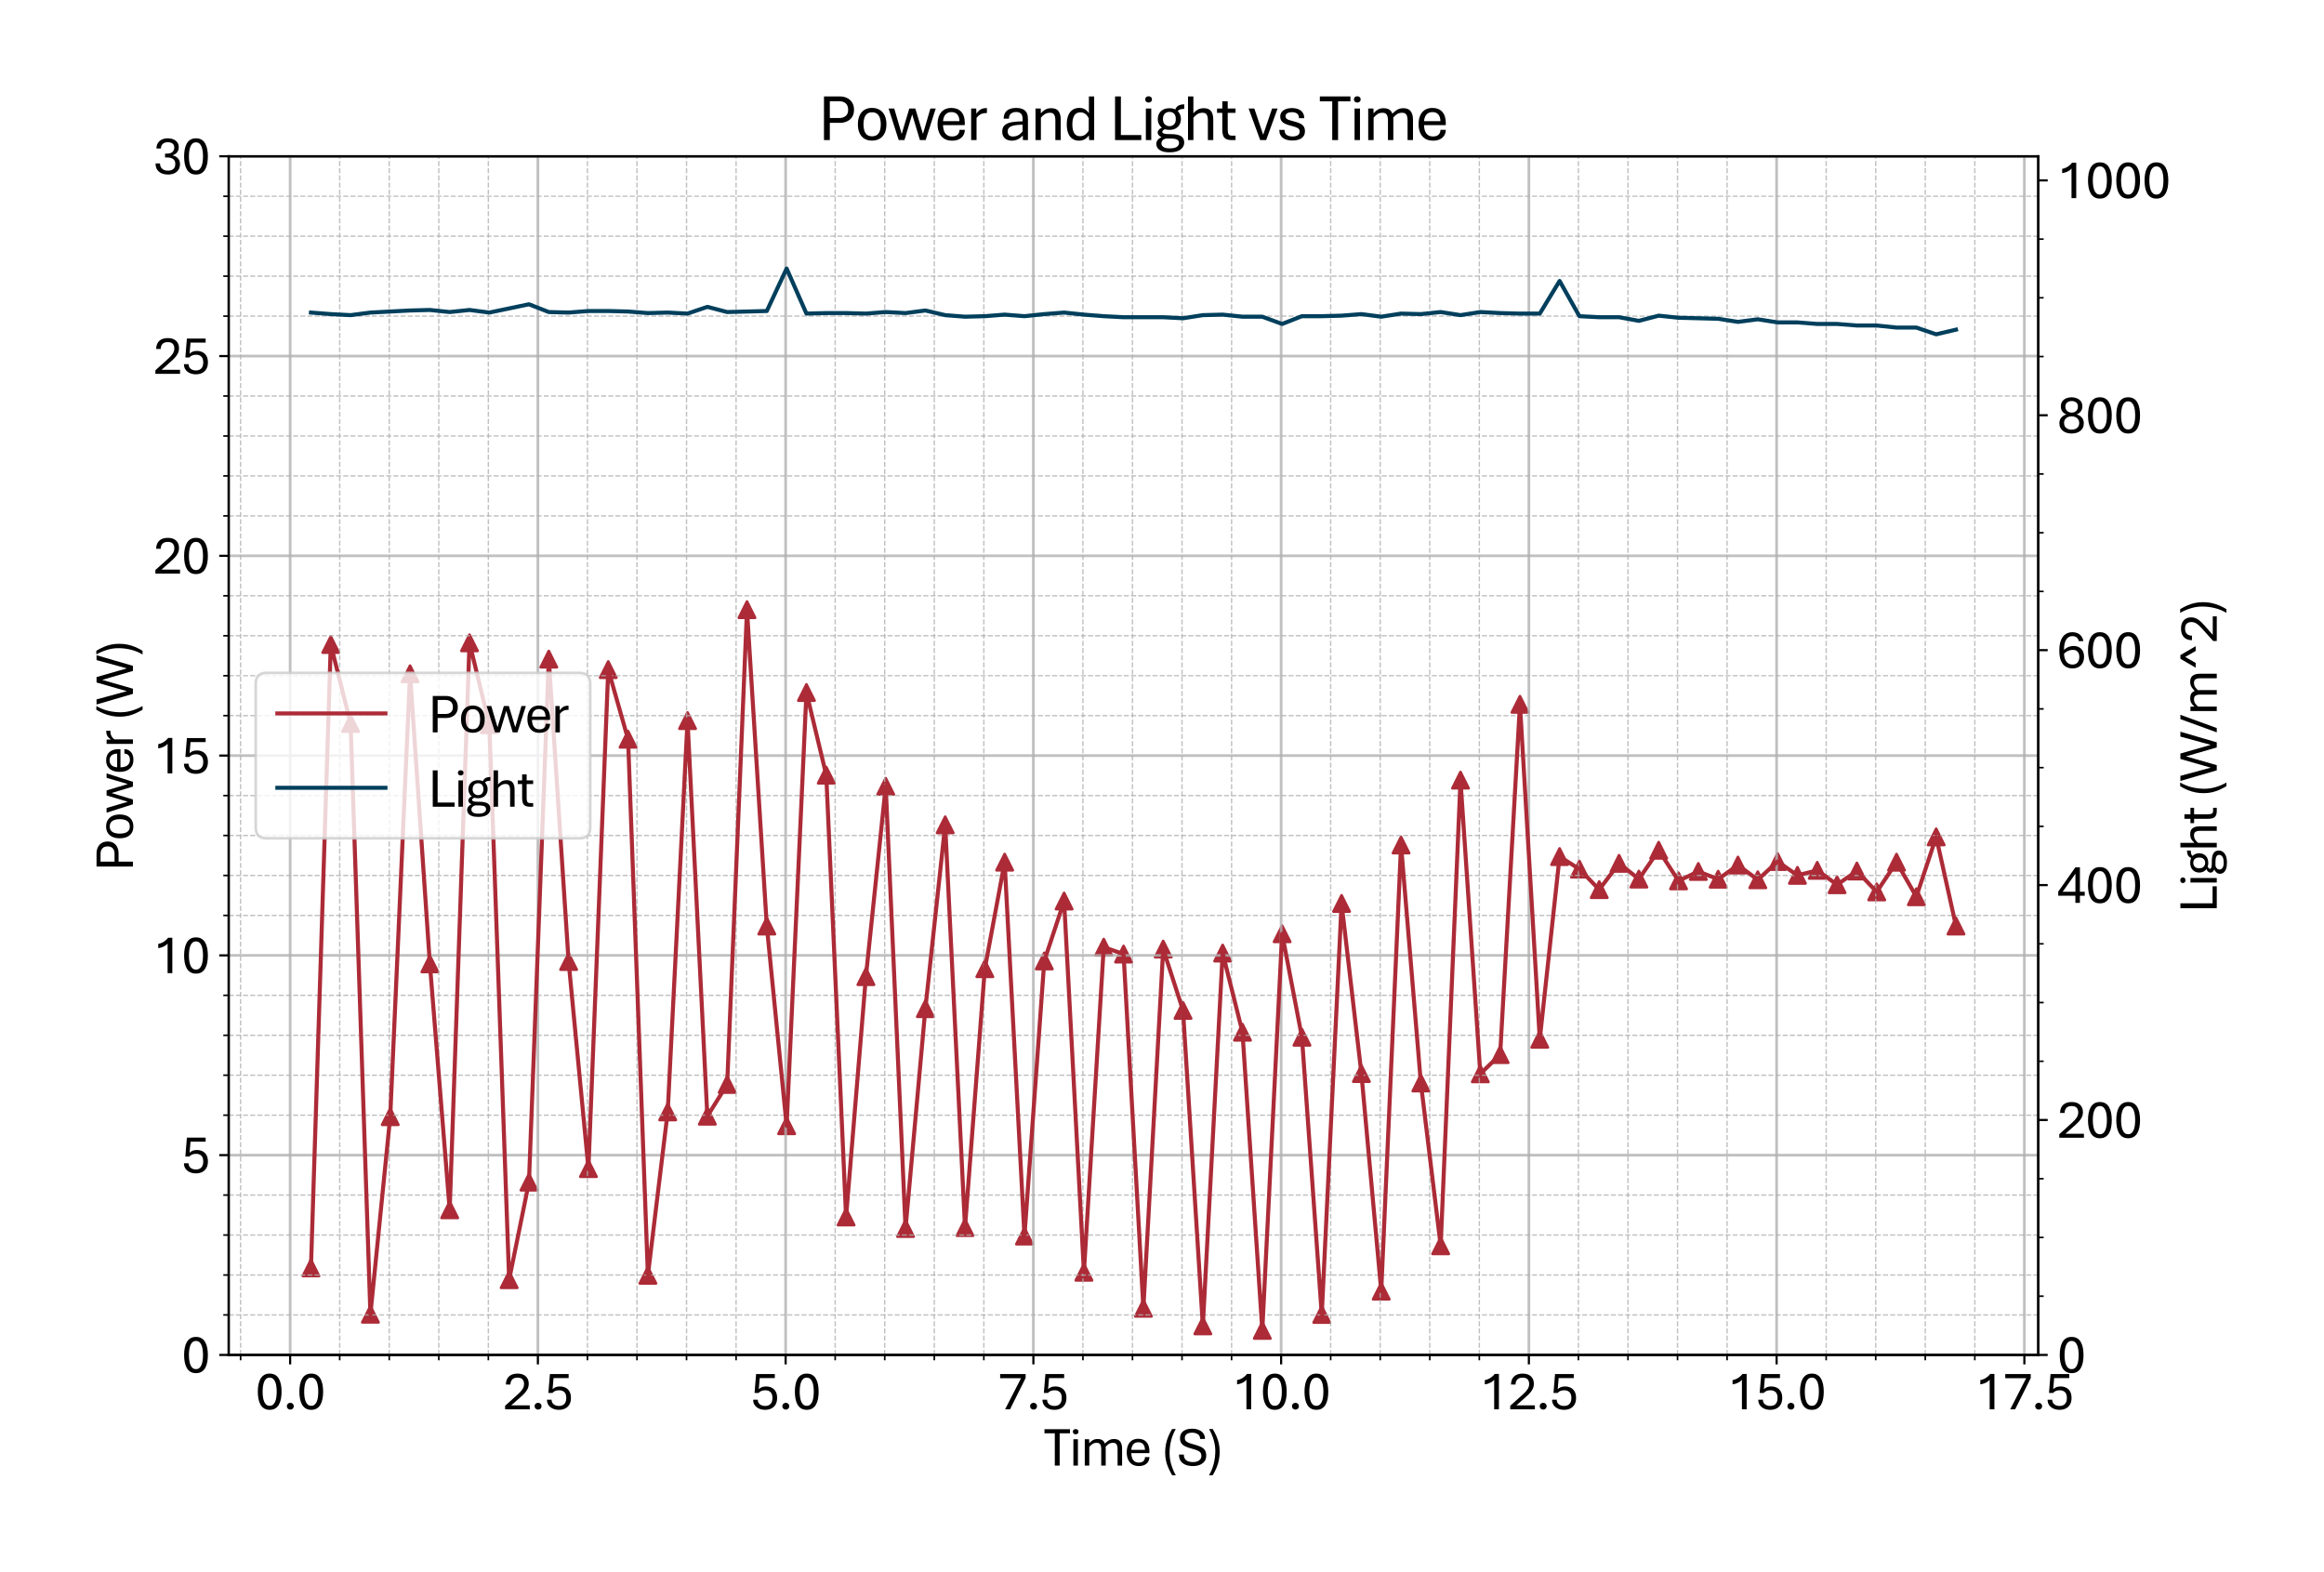 <?xml version="1.0" encoding="utf-8" standalone="no"?>
<!DOCTYPE svg PUBLIC "-//W3C//DTD SVG 1.1//EN"
  "http://www.w3.org/Graphics/SVG/1.1/DTD/svg11.dtd">
<svg xmlns:xlink="http://www.w3.org/1999/xlink" width="859.969pt" height="581.831pt" viewBox="0 0 859.969 581.831" xmlns="http://www.w3.org/2000/svg" version="1.1">
 <defs>
  <style type="text/css">*{stroke-linejoin: round; stroke-linecap: butt}</style>
 </defs>
 <g id="figure_1">
  <g id="patch_1">
   <path d="M 0 581.831 
L 859.969 581.831 
L 859.969 0 
L 0 0 
z
" style="fill: #ffffff"/>
  </g>
  <g id="axes_1">
   <g id="patch_2">
    <path d="M 84.628 501.353 
L 754.228 501.353 
L 754.228 57.833 
L 84.628 57.833 
z
" style="fill: #ffffff"/>
   </g>
   <g id="PathCollection_1">
    <defs>
     <path id="m62917ecddd" d="M 0 -3 
L -3 3 
L 3 3 
z
" style="stroke: #ac2b37"/>
    </defs>
    <g clip-path="url(#pe5d4cc5d06)">
     <use xlink:href="#m62917ecddd" x="115.064" y="469.153" style="fill: #ac2b37; stroke: #ac2b37"/>
     <use xlink:href="#m62917ecddd" x="122.399" y="238.493" style="fill: #ac2b37; stroke: #ac2b37"/>
     <use xlink:href="#m62917ecddd" x="129.733" y="267.706" style="fill: #ac2b37; stroke: #ac2b37"/>
     <use xlink:href="#m62917ecddd" x="137.067" y="486.302" style="fill: #ac2b37; stroke: #ac2b37"/>
     <use xlink:href="#m62917ecddd" x="144.401" y="413.196" style="fill: #ac2b37; stroke: #ac2b37"/>
     <use xlink:href="#m62917ecddd" x="151.735" y="249.315" style="fill: #ac2b37; stroke: #ac2b37"/>
     <use xlink:href="#m62917ecddd" x="159.069" y="356.661" style="fill: #ac2b37; stroke: #ac2b37"/>
     <use xlink:href="#m62917ecddd" x="166.403" y="447.657" style="fill: #ac2b37; stroke: #ac2b37"/>
     <use xlink:href="#m62917ecddd" x="173.737" y="237.857" style="fill: #ac2b37; stroke: #ac2b37"/>
     <use xlink:href="#m62917ecddd" x="181.071" y="268.15" style="fill: #ac2b37; stroke: #ac2b37"/>
     <use xlink:href="#m62917ecddd" x="188.405" y="473.529" style="fill: #ac2b37; stroke: #ac2b37"/>
     <use xlink:href="#m62917ecddd" x="195.739" y="437.426" style="fill: #ac2b37; stroke: #ac2b37"/>
     <use xlink:href="#m62917ecddd" x="203.073" y="243.889" style="fill: #ac2b37; stroke: #ac2b37"/>
     <use xlink:href="#m62917ecddd" x="210.407" y="355.789" style="fill: #ac2b37; stroke: #ac2b37"/>
     <use xlink:href="#m62917ecddd" x="217.741" y="432.415" style="fill: #ac2b37; stroke: #ac2b37"/>
     <use xlink:href="#m62917ecddd" x="225.075" y="247.763" style="fill: #ac2b37; stroke: #ac2b37"/>
     <use xlink:href="#m62917ecddd" x="232.41" y="273.531" style="fill: #ac2b37; stroke: #ac2b37"/>
     <use xlink:href="#m62917ecddd" x="239.744" y="471.888" style="fill: #ac2b37; stroke: #ac2b37"/>
     <use xlink:href="#m62917ecddd" x="247.078" y="411.436" style="fill: #ac2b37; stroke: #ac2b37"/>
     <use xlink:href="#m62917ecddd" x="254.412" y="266.642" style="fill: #ac2b37; stroke: #ac2b37"/>
     <use xlink:href="#m62917ecddd" x="261.746" y="413.018" style="fill: #ac2b37; stroke: #ac2b37"/>
     <use xlink:href="#m62917ecddd" x="269.08" y="401.28" style="fill: #ac2b37; stroke: #ac2b37"/>
     <use xlink:href="#m62917ecddd" x="276.414" y="225.587" style="fill: #ac2b37; stroke: #ac2b37"/>
     <use xlink:href="#m62917ecddd" x="283.748" y="342.661" style="fill: #ac2b37; stroke: #ac2b37"/>
     <use xlink:href="#m62917ecddd" x="291.082" y="416.551" style="fill: #ac2b37; stroke: #ac2b37"/>
     <use xlink:href="#m62917ecddd" x="298.416" y="256.249" style="fill: #ac2b37; stroke: #ac2b37"/>
     <use xlink:href="#m62917ecddd" x="305.75" y="286.822" style="fill: #ac2b37; stroke: #ac2b37"/>
     <use xlink:href="#m62917ecddd" x="313.084" y="450.318" style="fill: #ac2b37; stroke: #ac2b37"/>
     <use xlink:href="#m62917ecddd" x="320.418" y="361.378" style="fill: #ac2b37; stroke: #ac2b37"/>
     <use xlink:href="#m62917ecddd" x="327.752" y="290.947" style="fill: #ac2b37; stroke: #ac2b37"/>
     <use xlink:href="#m62917ecddd" x="335.086" y="454.576" style="fill: #ac2b37; stroke: #ac2b37"/>
     <use xlink:href="#m62917ecddd" x="342.42" y="373.234" style="fill: #ac2b37; stroke: #ac2b37"/>
     <use xlink:href="#m62917ecddd" x="349.755" y="305.213" style="fill: #ac2b37; stroke: #ac2b37"/>
     <use xlink:href="#m62917ecddd" x="357.089" y="454.236" style="fill: #ac2b37; stroke: #ac2b37"/>
     <use xlink:href="#m62917ecddd" x="364.423" y="358.45" style="fill: #ac2b37; stroke: #ac2b37"/>
     <use xlink:href="#m62917ecddd" x="371.757" y="319.021" style="fill: #ac2b37; stroke: #ac2b37"/>
     <use xlink:href="#m62917ecddd" x="379.091" y="457.385" style="fill: #ac2b37; stroke: #ac2b37"/>
     <use xlink:href="#m62917ecddd" x="386.425" y="355.582" style="fill: #ac2b37; stroke: #ac2b37"/>
     <use xlink:href="#m62917ecddd" x="393.759" y="333.406" style="fill: #ac2b37; stroke: #ac2b37"/>
     <use xlink:href="#m62917ecddd" x="401.093" y="470.764" style="fill: #ac2b37; stroke: #ac2b37"/>
     <use xlink:href="#m62917ecddd" x="408.427" y="350.482" style="fill: #ac2b37; stroke: #ac2b37"/>
     <use xlink:href="#m62917ecddd" x="415.761" y="353.025" style="fill: #ac2b37; stroke: #ac2b37"/>
     <use xlink:href="#m62917ecddd" x="423.095" y="484.1" style="fill: #ac2b37; stroke: #ac2b37"/>
     <use xlink:href="#m62917ecddd" x="430.429" y="351.177" style="fill: #ac2b37; stroke: #ac2b37"/>
     <use xlink:href="#m62917ecddd" x="437.763" y="373.87" style="fill: #ac2b37; stroke: #ac2b37"/>
     <use xlink:href="#m62917ecddd" x="445.097" y="490.605" style="fill: #ac2b37; stroke: #ac2b37"/>
     <use xlink:href="#m62917ecddd" x="452.431" y="352.655" style="fill: #ac2b37; stroke: #ac2b37"/>
     <use xlink:href="#m62917ecddd" x="459.765" y="381.957" style="fill: #ac2b37; stroke: #ac2b37"/>
     <use xlink:href="#m62917ecddd" x="467.1" y="492.275" style="fill: #ac2b37; stroke: #ac2b37"/>
     <use xlink:href="#m62917ecddd" x="474.434" y="345.514" style="fill: #ac2b37; stroke: #ac2b37"/>
     <use xlink:href="#m62917ecddd" x="481.768" y="383.805" style="fill: #ac2b37; stroke: #ac2b37"/>
     <use xlink:href="#m62917ecddd" x="489.102" y="486.376" style="fill: #ac2b37; stroke: #ac2b37"/>
     <use xlink:href="#m62917ecddd" x="496.436" y="334.293" style="fill: #ac2b37; stroke: #ac2b37"/>
     <use xlink:href="#m62917ecddd" x="503.77" y="397.244" style="fill: #ac2b37; stroke: #ac2b37"/>
     <use xlink:href="#m62917ecddd" x="511.104" y="477.757" style="fill: #ac2b37; stroke: #ac2b37"/>
     <use xlink:href="#m62917ecddd" x="518.438" y="312.679" style="fill: #ac2b37; stroke: #ac2b37"/>
     <use xlink:href="#m62917ecddd" x="525.772" y="400.733" style="fill: #ac2b37; stroke: #ac2b37"/>
     <use xlink:href="#m62917ecddd" x="533.106" y="460.977" style="fill: #ac2b37; stroke: #ac2b37"/>
     <use xlink:href="#m62917ecddd" x="540.44" y="288.67" style="fill: #ac2b37; stroke: #ac2b37"/>
     <use xlink:href="#m62917ecddd" x="547.774" y="397.347" style="fill: #ac2b37; stroke: #ac2b37"/>
     <use xlink:href="#m62917ecddd" x="555.108" y="390.236" style="fill: #ac2b37; stroke: #ac2b37"/>
     <use xlink:href="#m62917ecddd" x="562.442" y="260.61" style="fill: #ac2b37; stroke: #ac2b37"/>
     <use xlink:href="#m62917ecddd" x="569.776" y="384.559" style="fill: #ac2b37; stroke: #ac2b37"/>
     <use xlink:href="#m62917ecddd" x="577.11" y="316.952" style="fill: #ac2b37; stroke: #ac2b37"/>
     <use xlink:href="#m62917ecddd" x="584.445" y="321.594" style="fill: #ac2b37; stroke: #ac2b37"/>
     <use xlink:href="#m62917ecddd" x="591.779" y="329.178" style="fill: #ac2b37; stroke: #ac2b37"/>
     <use xlink:href="#m62917ecddd" x="599.113" y="319.465" style="fill: #ac2b37; stroke: #ac2b37"/>
     <use xlink:href="#m62917ecddd" x="606.447" y="325.29" style="fill: #ac2b37; stroke: #ac2b37"/>
     <use xlink:href="#m62917ecddd" x="613.781" y="314.616" style="fill: #ac2b37; stroke: #ac2b37"/>
     <use xlink:href="#m62917ecddd" x="621.115" y="325.94" style="fill: #ac2b37; stroke: #ac2b37"/>
     <use xlink:href="#m62917ecddd" x="628.449" y="322.466" style="fill: #ac2b37; stroke: #ac2b37"/>
     <use xlink:href="#m62917ecddd" x="635.783" y="325.334" style="fill: #ac2b37; stroke: #ac2b37"/>
     <use xlink:href="#m62917ecddd" x="643.117" y="320.101" style="fill: #ac2b37; stroke: #ac2b37"/>
     <use xlink:href="#m62917ecddd" x="650.451" y="325.541" style="fill: #ac2b37; stroke: #ac2b37"/>
     <use xlink:href="#m62917ecddd" x="657.785" y="318.785" style="fill: #ac2b37; stroke: #ac2b37"/>
     <use xlink:href="#m62917ecddd" x="665.119" y="323.9" style="fill: #ac2b37; stroke: #ac2b37"/>
     <use xlink:href="#m62917ecddd" x="672.453" y="322.052" style="fill: #ac2b37; stroke: #ac2b37"/>
     <use xlink:href="#m62917ecddd" x="679.787" y="327.36" style="fill: #ac2b37; stroke: #ac2b37"/>
     <use xlink:href="#m62917ecddd" x="687.121" y="322.303" style="fill: #ac2b37; stroke: #ac2b37"/>
     <use xlink:href="#m62917ecddd" x="694.456" y="330.021" style="fill: #ac2b37; stroke: #ac2b37"/>
     <use xlink:href="#m62917ecddd" x="701.79" y="319.036" style="fill: #ac2b37; stroke: #ac2b37"/>
     <use xlink:href="#m62917ecddd" x="709.124" y="331.81" style="fill: #ac2b37; stroke: #ac2b37"/>
     <use xlink:href="#m62917ecddd" x="716.458" y="309.663" style="fill: #ac2b37; stroke: #ac2b37"/>
     <use xlink:href="#m62917ecddd" x="723.792" y="342.661" style="fill: #ac2b37; stroke: #ac2b37"/>
    </g>
   </g>
   <g id="matplotlib.axis_1">
    <g id="xtick_1">
     <g id="line2d_1">
      <path d="M 107.364 501.353 
L 107.364 57.833 
" clip-path="url(#pe5d4cc5d06)" style="fill: none; stroke: #b0b0b0; stroke-opacity: 0.8; stroke-linecap: square"/>
     </g>
     <g id="line2d_2">
      <defs>
       <path id="m1d0c063b2b" d="M 0 0 
L 0 3.5 
" style="stroke: #000000; stroke-width: 0.8"/>
      </defs>
      <g>
       <use xlink:href="#m1d0c063b2b" x="107.364" y="501.353" style="stroke: #000000; stroke-width: 0.8"/>
      </g>
     </g>
     <g id="text_1">
      <!-- 0.0 -->
      <g transform="translate(94.443 521.496) scale(0.2 -0.2)">
       <defs>
        <path id="AptosDisplay-30" d="M 1672 -56 
Q 1291 -56 1028 105 
Q 766 266 605 552 
Q 444 838 372 1216 
Q 300 1594 300 2031 
Q 300 2475 372 2856 
Q 444 3238 605 3525 
Q 766 3813 1028 3973 
Q 1291 4134 1672 4134 
Q 2053 4134 2317 3975 
Q 2581 3816 2742 3527 
Q 2903 3238 2975 2858 
Q 3047 2478 3047 2038 
Q 3047 1597 2975 1217 
Q 2903 838 2742 552 
Q 2581 266 2318 105 
Q 2056 -56 1672 -56 
z
M 1672 409 
Q 1916 409 2073 550 
Q 2231 691 2322 925 
Q 2413 1159 2448 1448 
Q 2484 1738 2484 2038 
Q 2484 2338 2448 2628 
Q 2413 2919 2322 3153 
Q 2231 3388 2073 3527 
Q 1916 3666 1669 3666 
Q 1428 3666 1268 3527 
Q 1109 3388 1020 3153 
Q 931 2919 893 2628 
Q 856 2338 856 2038 
Q 856 1741 893 1450 
Q 931 1159 1020 925 
Q 1109 691 1268 550 
Q 1428 409 1672 409 
z
" transform="scale(0.016)"/>
        <path id="AptosDisplay-2e" d="M 794 -31 
Q 619 -31 503 83 
Q 388 197 388 363 
Q 388 534 503 645 
Q 619 756 794 756 
Q 963 756 1077 645 
Q 1191 534 1191 363 
Q 1191 197 1077 83 
Q 963 -31 794 -31 
z
" transform="scale(0.016)"/>
       </defs>
       <use xlink:href="#AptosDisplay-30"/>
       <use xlink:href="#AptosDisplay-2e" x="52.295"/>
       <use xlink:href="#AptosDisplay-30" x="76.904"/>
      </g>
     </g>
    </g>
    <g id="xtick_2">
     <g id="line2d_3">
      <path d="M 199.04 501.353 
L 199.04 57.833 
" clip-path="url(#pe5d4cc5d06)" style="fill: none; stroke: #b0b0b0; stroke-opacity: 0.8; stroke-linecap: square"/>
     </g>
     <g id="line2d_4">
      <g>
       <use xlink:href="#m1d0c063b2b" x="199.04" y="501.353" style="stroke: #000000; stroke-width: 0.8"/>
      </g>
     </g>
     <g id="text_2">
      <!-- 2.5 -->
      <g transform="translate(186.119 521.496) scale(0.2 -0.2)">
       <defs>
        <path id="AptosDisplay-32" d="M 247 0 
L 247 413 
L 1725 1741 
Q 2100 2081 2269 2351 
Q 2438 2622 2438 2938 
Q 2438 3256 2263 3461 
Q 2088 3666 1691 3666 
Q 1247 3666 1055 3439 
Q 863 3213 863 2869 
L 341 2869 
Q 341 3250 491 3534 
Q 641 3819 941 3975 
Q 1241 4131 1691 4131 
Q 2103 4131 2390 3986 
Q 2678 3841 2828 3578 
Q 2978 3316 2978 2959 
Q 2978 2638 2853 2375 
Q 2728 2113 2517 1883 
Q 2306 1653 2044 1425 
L 959 463 
L 3097 463 
L 3097 0 
L 247 0 
z
" transform="scale(0.016)"/>
        <path id="AptosDisplay-35" d="M 1669 -56 
Q 1278 -56 964 83 
Q 650 222 465 483 
Q 281 744 281 1113 
L 816 1113 
Q 816 778 1055 584 
Q 1294 391 1669 391 
Q 2069 391 2291 625 
Q 2513 859 2513 1319 
Q 2513 1772 2291 1989 
Q 2069 2206 1697 2206 
Q 1409 2206 1223 2123 
Q 1038 2041 916 1894 
L 444 1894 
L 622 4078 
L 2788 4078 
L 2788 3613 
L 1041 3613 
L 931 2322 
Q 1044 2453 1251 2550 
Q 1459 2647 1775 2647 
Q 2131 2647 2420 2506 
Q 2709 2366 2881 2072 
Q 3053 1778 3053 1319 
Q 3053 863 2875 558 
Q 2697 253 2384 98 
Q 2072 -56 1669 -56 
z
" transform="scale(0.016)"/>
       </defs>
       <use xlink:href="#AptosDisplay-32"/>
       <use xlink:href="#AptosDisplay-2e" x="52.295"/>
       <use xlink:href="#AptosDisplay-35" x="76.904"/>
      </g>
     </g>
    </g>
    <g id="xtick_3">
     <g id="line2d_5">
      <path d="M 290.715 501.353 
L 290.715 57.833 
" clip-path="url(#pe5d4cc5d06)" style="fill: none; stroke: #b0b0b0; stroke-opacity: 0.8; stroke-linecap: square"/>
     </g>
     <g id="line2d_6">
      <g>
       <use xlink:href="#m1d0c063b2b" x="290.715" y="501.353" style="stroke: #000000; stroke-width: 0.8"/>
      </g>
     </g>
     <g id="text_3">
      <!-- 5.0 -->
      <g transform="translate(277.795 521.496) scale(0.2 -0.2)">
       <use xlink:href="#AptosDisplay-35"/>
       <use xlink:href="#AptosDisplay-2e" x="52.295"/>
       <use xlink:href="#AptosDisplay-30" x="76.904"/>
      </g>
     </g>
    </g>
    <g id="xtick_4">
     <g id="line2d_7">
      <path d="M 382.391 501.353 
L 382.391 57.833 
" clip-path="url(#pe5d4cc5d06)" style="fill: none; stroke: #b0b0b0; stroke-opacity: 0.8; stroke-linecap: square"/>
     </g>
     <g id="line2d_8">
      <g>
       <use xlink:href="#m1d0c063b2b" x="382.391" y="501.353" style="stroke: #000000; stroke-width: 0.8"/>
      </g>
     </g>
     <g id="text_4">
      <!-- 7.5 -->
      <g transform="translate(369.471 521.496) scale(0.2 -0.2)">
       <defs>
        <path id="AptosDisplay-37" d="M 766 0 
L 2609 3600 
L 194 3600 
L 194 4078 
L 3141 4078 
L 3141 3622 
L 1334 0 
L 766 0 
z
" transform="scale(0.016)"/>
       </defs>
       <use xlink:href="#AptosDisplay-37"/>
       <use xlink:href="#AptosDisplay-2e" x="52.295"/>
       <use xlink:href="#AptosDisplay-35" x="76.904"/>
      </g>
     </g>
    </g>
    <g id="xtick_5">
     <g id="line2d_9">
      <path d="M 474.067 501.353 
L 474.067 57.833 
" clip-path="url(#pe5d4cc5d06)" style="fill: none; stroke: #b0b0b0; stroke-opacity: 0.8; stroke-linecap: square"/>
     </g>
     <g id="line2d_10">
      <g>
       <use xlink:href="#m1d0c063b2b" x="474.067" y="501.353" style="stroke: #000000; stroke-width: 0.8"/>
      </g>
     </g>
     <g id="text_5">
      <!-- 10.0 -->
      <g transform="translate(455.917 521.496) scale(0.2 -0.2)">
       <defs>
        <path id="AptosDisplay-31" d="M 1659 0 
L 1659 3425 
Q 1575 3309 1420 3201 
Q 1266 3094 1052 3009 
Q 838 2925 578 2888 
L 578 3381 
Q 834 3425 1057 3540 
Q 1281 3656 1453 3806 
Q 1625 3956 1719 4094 
L 2206 4094 
L 2206 0 
L 1659 0 
z
" transform="scale(0.016)"/>
       </defs>
       <use xlink:href="#AptosDisplay-31"/>
       <use xlink:href="#AptosDisplay-30" x="52.295"/>
       <use xlink:href="#AptosDisplay-2e" x="104.59"/>
       <use xlink:href="#AptosDisplay-30" x="129.199"/>
      </g>
     </g>
    </g>
    <g id="xtick_6">
     <g id="line2d_11">
      <path d="M 565.743 501.353 
L 565.743 57.833 
" clip-path="url(#pe5d4cc5d06)" style="fill: none; stroke: #b0b0b0; stroke-opacity: 0.8; stroke-linecap: square"/>
     </g>
     <g id="line2d_12">
      <g>
       <use xlink:href="#m1d0c063b2b" x="565.743" y="501.353" style="stroke: #000000; stroke-width: 0.8"/>
      </g>
     </g>
     <g id="text_6">
      <!-- 12.5 -->
      <g transform="translate(547.593 521.496) scale(0.2 -0.2)">
       <use xlink:href="#AptosDisplay-31"/>
       <use xlink:href="#AptosDisplay-32" x="52.295"/>
       <use xlink:href="#AptosDisplay-2e" x="104.59"/>
       <use xlink:href="#AptosDisplay-35" x="129.199"/>
      </g>
     </g>
    </g>
    <g id="xtick_7">
     <g id="line2d_13">
      <path d="M 657.418 501.353 
L 657.418 57.833 
" clip-path="url(#pe5d4cc5d06)" style="fill: none; stroke: #b0b0b0; stroke-opacity: 0.8; stroke-linecap: square"/>
     </g>
     <g id="line2d_14">
      <g>
       <use xlink:href="#m1d0c063b2b" x="657.418" y="501.353" style="stroke: #000000; stroke-width: 0.8"/>
      </g>
     </g>
     <g id="text_7">
      <!-- 15.0 -->
      <g transform="translate(639.268 521.496) scale(0.2 -0.2)">
       <use xlink:href="#AptosDisplay-31"/>
       <use xlink:href="#AptosDisplay-35" x="52.295"/>
       <use xlink:href="#AptosDisplay-2e" x="104.59"/>
       <use xlink:href="#AptosDisplay-30" x="129.199"/>
      </g>
     </g>
    </g>
    <g id="xtick_8">
     <g id="line2d_15">
      <path d="M 749.094 501.353 
L 749.094 57.833 
" clip-path="url(#pe5d4cc5d06)" style="fill: none; stroke: #b0b0b0; stroke-opacity: 0.8; stroke-linecap: square"/>
     </g>
     <g id="line2d_16">
      <g>
       <use xlink:href="#m1d0c063b2b" x="749.094" y="501.353" style="stroke: #000000; stroke-width: 0.8"/>
      </g>
     </g>
     <g id="text_8">
      <!-- 17.5 -->
      <g transform="translate(730.944 521.496) scale(0.2 -0.2)">
       <use xlink:href="#AptosDisplay-31"/>
       <use xlink:href="#AptosDisplay-37" x="52.295"/>
       <use xlink:href="#AptosDisplay-2e" x="104.59"/>
       <use xlink:href="#AptosDisplay-35" x="129.199"/>
      </g>
     </g>
    </g>
    <g id="xtick_9">
     <g id="line2d_17">
      <path d="M 89.029 501.353 
L 89.029 57.833 
" clip-path="url(#pe5d4cc5d06)" style="fill: none; stroke-dasharray: 1.85,0.8; stroke-dashoffset: 0; stroke: #b0b0b0; stroke-opacity: 0.8; stroke-width: 0.5"/>
     </g>
     <g id="line2d_18">
      <defs>
       <path id="m12e3bf2763" d="M 0 0 
L 0 2 
" style="stroke: #000000; stroke-width: 0.6"/>
      </defs>
      <g>
       <use xlink:href="#m12e3bf2763" x="89.029" y="501.353" style="stroke: #000000; stroke-width: 0.6"/>
      </g>
     </g>
    </g>
    <g id="xtick_10">
     <g id="line2d_19">
      <path d="M 125.699 501.353 
L 125.699 57.833 
" clip-path="url(#pe5d4cc5d06)" style="fill: none; stroke-dasharray: 1.85,0.8; stroke-dashoffset: 0; stroke: #b0b0b0; stroke-opacity: 0.8; stroke-width: 0.5"/>
     </g>
     <g id="line2d_20">
      <g>
       <use xlink:href="#m12e3bf2763" x="125.699" y="501.353" style="stroke: #000000; stroke-width: 0.6"/>
      </g>
     </g>
    </g>
    <g id="xtick_11">
     <g id="line2d_21">
      <path d="M 144.034 501.353 
L 144.034 57.833 
" clip-path="url(#pe5d4cc5d06)" style="fill: none; stroke-dasharray: 1.85,0.8; stroke-dashoffset: 0; stroke: #b0b0b0; stroke-opacity: 0.8; stroke-width: 0.5"/>
     </g>
     <g id="line2d_22">
      <g>
       <use xlink:href="#m12e3bf2763" x="144.034" y="501.353" style="stroke: #000000; stroke-width: 0.6"/>
      </g>
     </g>
    </g>
    <g id="xtick_12">
     <g id="line2d_23">
      <path d="M 162.369 501.353 
L 162.369 57.833 
" clip-path="url(#pe5d4cc5d06)" style="fill: none; stroke-dasharray: 1.85,0.8; stroke-dashoffset: 0; stroke: #b0b0b0; stroke-opacity: 0.8; stroke-width: 0.5"/>
     </g>
     <g id="line2d_24">
      <g>
       <use xlink:href="#m12e3bf2763" x="162.369" y="501.353" style="stroke: #000000; stroke-width: 0.6"/>
      </g>
     </g>
    </g>
    <g id="xtick_13">
     <g id="line2d_25">
      <path d="M 180.704 501.353 
L 180.704 57.833 
" clip-path="url(#pe5d4cc5d06)" style="fill: none; stroke-dasharray: 1.85,0.8; stroke-dashoffset: 0; stroke: #b0b0b0; stroke-opacity: 0.8; stroke-width: 0.5"/>
     </g>
     <g id="line2d_26">
      <g>
       <use xlink:href="#m12e3bf2763" x="180.704" y="501.353" style="stroke: #000000; stroke-width: 0.6"/>
      </g>
     </g>
    </g>
    <g id="xtick_14">
     <g id="line2d_27">
      <path d="M 217.375 501.353 
L 217.375 57.833 
" clip-path="url(#pe5d4cc5d06)" style="fill: none; stroke-dasharray: 1.85,0.8; stroke-dashoffset: 0; stroke: #b0b0b0; stroke-opacity: 0.8; stroke-width: 0.5"/>
     </g>
     <g id="line2d_28">
      <g>
       <use xlink:href="#m12e3bf2763" x="217.375" y="501.353" style="stroke: #000000; stroke-width: 0.6"/>
      </g>
     </g>
    </g>
    <g id="xtick_15">
     <g id="line2d_29">
      <path d="M 235.71 501.353 
L 235.71 57.833 
" clip-path="url(#pe5d4cc5d06)" style="fill: none; stroke-dasharray: 1.85,0.8; stroke-dashoffset: 0; stroke: #b0b0b0; stroke-opacity: 0.8; stroke-width: 0.5"/>
     </g>
     <g id="line2d_30">
      <g>
       <use xlink:href="#m12e3bf2763" x="235.71" y="501.353" style="stroke: #000000; stroke-width: 0.6"/>
      </g>
     </g>
    </g>
    <g id="xtick_16">
     <g id="line2d_31">
      <path d="M 254.045 501.353 
L 254.045 57.833 
" clip-path="url(#pe5d4cc5d06)" style="fill: none; stroke-dasharray: 1.85,0.8; stroke-dashoffset: 0; stroke: #b0b0b0; stroke-opacity: 0.8; stroke-width: 0.5"/>
     </g>
     <g id="line2d_32">
      <g>
       <use xlink:href="#m12e3bf2763" x="254.045" y="501.353" style="stroke: #000000; stroke-width: 0.6"/>
      </g>
     </g>
    </g>
    <g id="xtick_17">
     <g id="line2d_33">
      <path d="M 272.38 501.353 
L 272.38 57.833 
" clip-path="url(#pe5d4cc5d06)" style="fill: none; stroke-dasharray: 1.85,0.8; stroke-dashoffset: 0; stroke: #b0b0b0; stroke-opacity: 0.8; stroke-width: 0.5"/>
     </g>
     <g id="line2d_34">
      <g>
       <use xlink:href="#m12e3bf2763" x="272.38" y="501.353" style="stroke: #000000; stroke-width: 0.6"/>
      </g>
     </g>
    </g>
    <g id="xtick_18">
     <g id="line2d_35">
      <path d="M 309.05 501.353 
L 309.05 57.833 
" clip-path="url(#pe5d4cc5d06)" style="fill: none; stroke-dasharray: 1.85,0.8; stroke-dashoffset: 0; stroke: #b0b0b0; stroke-opacity: 0.8; stroke-width: 0.5"/>
     </g>
     <g id="line2d_36">
      <g>
       <use xlink:href="#m12e3bf2763" x="309.05" y="501.353" style="stroke: #000000; stroke-width: 0.6"/>
      </g>
     </g>
    </g>
    <g id="xtick_19">
     <g id="line2d_37">
      <path d="M 327.386 501.353 
L 327.386 57.833 
" clip-path="url(#pe5d4cc5d06)" style="fill: none; stroke-dasharray: 1.85,0.8; stroke-dashoffset: 0; stroke: #b0b0b0; stroke-opacity: 0.8; stroke-width: 0.5"/>
     </g>
     <g id="line2d_38">
      <g>
       <use xlink:href="#m12e3bf2763" x="327.386" y="501.353" style="stroke: #000000; stroke-width: 0.6"/>
      </g>
     </g>
    </g>
    <g id="xtick_20">
     <g id="line2d_39">
      <path d="M 345.721 501.353 
L 345.721 57.833 
" clip-path="url(#pe5d4cc5d06)" style="fill: none; stroke-dasharray: 1.85,0.8; stroke-dashoffset: 0; stroke: #b0b0b0; stroke-opacity: 0.8; stroke-width: 0.5"/>
     </g>
     <g id="line2d_40">
      <g>
       <use xlink:href="#m12e3bf2763" x="345.721" y="501.353" style="stroke: #000000; stroke-width: 0.6"/>
      </g>
     </g>
    </g>
    <g id="xtick_21">
     <g id="line2d_41">
      <path d="M 364.056 501.353 
L 364.056 57.833 
" clip-path="url(#pe5d4cc5d06)" style="fill: none; stroke-dasharray: 1.85,0.8; stroke-dashoffset: 0; stroke: #b0b0b0; stroke-opacity: 0.8; stroke-width: 0.5"/>
     </g>
     <g id="line2d_42">
      <g>
       <use xlink:href="#m12e3bf2763" x="364.056" y="501.353" style="stroke: #000000; stroke-width: 0.6"/>
      </g>
     </g>
    </g>
    <g id="xtick_22">
     <g id="line2d_43">
      <path d="M 400.726 501.353 
L 400.726 57.833 
" clip-path="url(#pe5d4cc5d06)" style="fill: none; stroke-dasharray: 1.85,0.8; stroke-dashoffset: 0; stroke: #b0b0b0; stroke-opacity: 0.8; stroke-width: 0.5"/>
     </g>
     <g id="line2d_44">
      <g>
       <use xlink:href="#m12e3bf2763" x="400.726" y="501.353" style="stroke: #000000; stroke-width: 0.6"/>
      </g>
     </g>
    </g>
    <g id="xtick_23">
     <g id="line2d_45">
      <path d="M 419.061 501.353 
L 419.061 57.833 
" clip-path="url(#pe5d4cc5d06)" style="fill: none; stroke-dasharray: 1.85,0.8; stroke-dashoffset: 0; stroke: #b0b0b0; stroke-opacity: 0.8; stroke-width: 0.5"/>
     </g>
     <g id="line2d_46">
      <g>
       <use xlink:href="#m12e3bf2763" x="419.061" y="501.353" style="stroke: #000000; stroke-width: 0.6"/>
      </g>
     </g>
    </g>
    <g id="xtick_24">
     <g id="line2d_47">
      <path d="M 437.397 501.353 
L 437.397 57.833 
" clip-path="url(#pe5d4cc5d06)" style="fill: none; stroke-dasharray: 1.85,0.8; stroke-dashoffset: 0; stroke: #b0b0b0; stroke-opacity: 0.8; stroke-width: 0.5"/>
     </g>
     <g id="line2d_48">
      <g>
       <use xlink:href="#m12e3bf2763" x="437.397" y="501.353" style="stroke: #000000; stroke-width: 0.6"/>
      </g>
     </g>
    </g>
    <g id="xtick_25">
     <g id="line2d_49">
      <path d="M 455.732 501.353 
L 455.732 57.833 
" clip-path="url(#pe5d4cc5d06)" style="fill: none; stroke-dasharray: 1.85,0.8; stroke-dashoffset: 0; stroke: #b0b0b0; stroke-opacity: 0.8; stroke-width: 0.5"/>
     </g>
     <g id="line2d_50">
      <g>
       <use xlink:href="#m12e3bf2763" x="455.732" y="501.353" style="stroke: #000000; stroke-width: 0.6"/>
      </g>
     </g>
    </g>
    <g id="xtick_26">
     <g id="line2d_51">
      <path d="M 492.402 501.353 
L 492.402 57.833 
" clip-path="url(#pe5d4cc5d06)" style="fill: none; stroke-dasharray: 1.85,0.8; stroke-dashoffset: 0; stroke: #b0b0b0; stroke-opacity: 0.8; stroke-width: 0.5"/>
     </g>
     <g id="line2d_52">
      <g>
       <use xlink:href="#m12e3bf2763" x="492.402" y="501.353" style="stroke: #000000; stroke-width: 0.6"/>
      </g>
     </g>
    </g>
    <g id="xtick_27">
     <g id="line2d_53">
      <path d="M 510.737 501.353 
L 510.737 57.833 
" clip-path="url(#pe5d4cc5d06)" style="fill: none; stroke-dasharray: 1.85,0.8; stroke-dashoffset: 0; stroke: #b0b0b0; stroke-opacity: 0.8; stroke-width: 0.5"/>
     </g>
     <g id="line2d_54">
      <g>
       <use xlink:href="#m12e3bf2763" x="510.737" y="501.353" style="stroke: #000000; stroke-width: 0.6"/>
      </g>
     </g>
    </g>
    <g id="xtick_28">
     <g id="line2d_55">
      <path d="M 529.072 501.353 
L 529.072 57.833 
" clip-path="url(#pe5d4cc5d06)" style="fill: none; stroke-dasharray: 1.85,0.8; stroke-dashoffset: 0; stroke: #b0b0b0; stroke-opacity: 0.8; stroke-width: 0.5"/>
     </g>
     <g id="line2d_56">
      <g>
       <use xlink:href="#m12e3bf2763" x="529.072" y="501.353" style="stroke: #000000; stroke-width: 0.6"/>
      </g>
     </g>
    </g>
    <g id="xtick_29">
     <g id="line2d_57">
      <path d="M 547.408 501.353 
L 547.408 57.833 
" clip-path="url(#pe5d4cc5d06)" style="fill: none; stroke-dasharray: 1.85,0.8; stroke-dashoffset: 0; stroke: #b0b0b0; stroke-opacity: 0.8; stroke-width: 0.5"/>
     </g>
     <g id="line2d_58">
      <g>
       <use xlink:href="#m12e3bf2763" x="547.408" y="501.353" style="stroke: #000000; stroke-width: 0.6"/>
      </g>
     </g>
    </g>
    <g id="xtick_30">
     <g id="line2d_59">
      <path d="M 584.078 501.353 
L 584.078 57.833 
" clip-path="url(#pe5d4cc5d06)" style="fill: none; stroke-dasharray: 1.85,0.8; stroke-dashoffset: 0; stroke: #b0b0b0; stroke-opacity: 0.8; stroke-width: 0.5"/>
     </g>
     <g id="line2d_60">
      <g>
       <use xlink:href="#m12e3bf2763" x="584.078" y="501.353" style="stroke: #000000; stroke-width: 0.6"/>
      </g>
     </g>
    </g>
    <g id="xtick_31">
     <g id="line2d_61">
      <path d="M 602.413 501.353 
L 602.413 57.833 
" clip-path="url(#pe5d4cc5d06)" style="fill: none; stroke-dasharray: 1.85,0.8; stroke-dashoffset: 0; stroke: #b0b0b0; stroke-opacity: 0.8; stroke-width: 0.5"/>
     </g>
     <g id="line2d_62">
      <g>
       <use xlink:href="#m12e3bf2763" x="602.413" y="501.353" style="stroke: #000000; stroke-width: 0.6"/>
      </g>
     </g>
    </g>
    <g id="xtick_32">
     <g id="line2d_63">
      <path d="M 620.748 501.353 
L 620.748 57.833 
" clip-path="url(#pe5d4cc5d06)" style="fill: none; stroke-dasharray: 1.85,0.8; stroke-dashoffset: 0; stroke: #b0b0b0; stroke-opacity: 0.8; stroke-width: 0.5"/>
     </g>
     <g id="line2d_64">
      <g>
       <use xlink:href="#m12e3bf2763" x="620.748" y="501.353" style="stroke: #000000; stroke-width: 0.6"/>
      </g>
     </g>
    </g>
    <g id="xtick_33">
     <g id="line2d_65">
      <path d="M 639.083 501.353 
L 639.083 57.833 
" clip-path="url(#pe5d4cc5d06)" style="fill: none; stroke-dasharray: 1.85,0.8; stroke-dashoffset: 0; stroke: #b0b0b0; stroke-opacity: 0.8; stroke-width: 0.5"/>
     </g>
     <g id="line2d_66">
      <g>
       <use xlink:href="#m12e3bf2763" x="639.083" y="501.353" style="stroke: #000000; stroke-width: 0.6"/>
      </g>
     </g>
    </g>
    <g id="xtick_34">
     <g id="line2d_67">
      <path d="M 675.754 501.353 
L 675.754 57.833 
" clip-path="url(#pe5d4cc5d06)" style="fill: none; stroke-dasharray: 1.85,0.8; stroke-dashoffset: 0; stroke: #b0b0b0; stroke-opacity: 0.8; stroke-width: 0.5"/>
     </g>
     <g id="line2d_68">
      <g>
       <use xlink:href="#m12e3bf2763" x="675.754" y="501.353" style="stroke: #000000; stroke-width: 0.6"/>
      </g>
     </g>
    </g>
    <g id="xtick_35">
     <g id="line2d_69">
      <path d="M 694.089 501.353 
L 694.089 57.833 
" clip-path="url(#pe5d4cc5d06)" style="fill: none; stroke-dasharray: 1.85,0.8; stroke-dashoffset: 0; stroke: #b0b0b0; stroke-opacity: 0.8; stroke-width: 0.5"/>
     </g>
     <g id="line2d_70">
      <g>
       <use xlink:href="#m12e3bf2763" x="694.089" y="501.353" style="stroke: #000000; stroke-width: 0.6"/>
      </g>
     </g>
    </g>
    <g id="xtick_36">
     <g id="line2d_71">
      <path d="M 712.424 501.353 
L 712.424 57.833 
" clip-path="url(#pe5d4cc5d06)" style="fill: none; stroke-dasharray: 1.85,0.8; stroke-dashoffset: 0; stroke: #b0b0b0; stroke-opacity: 0.8; stroke-width: 0.5"/>
     </g>
     <g id="line2d_72">
      <g>
       <use xlink:href="#m12e3bf2763" x="712.424" y="501.353" style="stroke: #000000; stroke-width: 0.6"/>
      </g>
     </g>
    </g>
    <g id="xtick_37">
     <g id="line2d_73">
      <path d="M 730.759 501.353 
L 730.759 57.833 
" clip-path="url(#pe5d4cc5d06)" style="fill: none; stroke-dasharray: 1.85,0.8; stroke-dashoffset: 0; stroke: #b0b0b0; stroke-opacity: 0.8; stroke-width: 0.5"/>
     </g>
     <g id="line2d_74">
      <g>
       <use xlink:href="#m12e3bf2763" x="730.759" y="501.353" style="stroke: #000000; stroke-width: 0.6"/>
      </g>
     </g>
    </g>
    <g id="text_9">
     <!-- Time (S) -->
     <g transform="translate(386.337 542.306) scale(0.2 -0.2)">
      <defs>
       <path id="AptosDisplay-54" d="M 1244 0 
L 1244 3734 
L 50 3734 
L 50 4206 
L 2997 4206 
L 2997 3734 
L 1806 3734 
L 1806 0 
L 1244 0 
z
" transform="scale(0.016)"/>
       <path id="AptosDisplay-69" d="M 413 0 
L 413 3044 
L 934 3044 
L 934 0 
L 413 0 
z
M 675 3616 
Q 525 3616 437 3702 
Q 350 3788 350 3919 
Q 350 4050 437 4136 
Q 525 4222 675 4222 
Q 822 4222 912 4136 
Q 1003 4050 1003 3919 
Q 1003 3788 912 3702 
Q 822 3616 675 3616 
z
" transform="scale(0.016)"/>
       <path id="AptosDisplay-6d" d="M 413 0 
L 413 3044 
L 919 3044 
L 931 2575 
Q 1063 2756 1303 2914 
Q 1544 3072 1903 3072 
Q 2403 3072 2618 2778 
Q 2834 2484 2834 1963 
L 2834 0 
L 2316 0 
L 2316 1891 
Q 2316 2106 2275 2275 
Q 2234 2444 2120 2539 
Q 2006 2634 1788 2634 
Q 1488 2634 1277 2482 
Q 1066 2331 934 2156 
L 934 0 
L 413 0 
z
M 4206 0 
L 4206 1891 
Q 4206 2106 4164 2275 
Q 4122 2444 4009 2539 
Q 3897 2634 3681 2634 
Q 3381 2634 3165 2484 
Q 2950 2334 2822 2159 
L 2744 2544 
Q 2916 2741 3175 2906 
Q 3434 3072 3800 3072 
Q 4291 3072 4509 2778 
Q 4728 2484 4728 1963 
L 4728 0 
L 4206 0 
z
" transform="scale(0.016)"/>
       <path id="AptosDisplay-65" d="M 1663 -56 
Q 1188 -56 878 151 
Q 569 359 417 717 
Q 266 1075 266 1522 
Q 266 1988 412 2342 
Q 559 2697 857 2897 
Q 1156 3097 1606 3097 
Q 2209 3097 2550 2722 
Q 2891 2347 2891 1644 
Q 2891 1597 2889 1533 
Q 2888 1469 2881 1441 
L 791 1441 
Q 794 1144 881 895 
Q 969 647 1161 497 
Q 1353 347 1663 347 
Q 1997 347 2183 511 
Q 2369 675 2378 984 
L 2894 984 
Q 2884 663 2732 430 
Q 2581 197 2309 70 
Q 2038 -56 1663 -56 
z
M 794 1822 
L 2375 1822 
Q 2366 2247 2166 2472 
Q 1966 2697 1606 2697 
Q 1241 2697 1036 2473 
Q 831 2250 794 1822 
z
" transform="scale(0.016)"/>
       <path id="AptosDisplay-20" transform="scale(0.016)"/>
       <path id="AptosDisplay-28" d="M 1219 -1116 
Q 969 -678 787 -267 
Q 606 144 511 581 
Q 416 1019 416 1528 
Q 416 2028 509 2486 
Q 603 2944 783 3378 
Q 963 3813 1219 4231 
L 1647 4231 
Q 1278 3600 1101 2886 
Q 925 2172 925 1428 
Q 925 766 1125 103 
Q 1325 -559 1647 -1116 
L 1219 -1116 
z
" transform="scale(0.016)"/>
       <path id="AptosDisplay-53" d="M 1778 -56 
Q 1328 -56 962 81 
Q 597 219 384 512 
Q 172 806 172 1275 
L 734 1275 
Q 738 941 883 750 
Q 1028 559 1267 481 
Q 1506 403 1794 403 
Q 2063 403 2283 483 
Q 2503 563 2634 723 
Q 2766 884 2766 1134 
Q 2766 1356 2662 1497 
Q 2559 1638 2321 1742 
Q 2084 1847 1678 1950 
Q 1203 2075 897 2223 
Q 591 2372 442 2594 
Q 294 2816 294 3156 
Q 294 3516 462 3761 
Q 631 4006 945 4134 
Q 1259 4263 1697 4263 
Q 2103 4263 2440 4131 
Q 2778 4000 2979 3737 
Q 3181 3475 3181 3084 
L 2616 3084 
Q 2622 3441 2356 3623 
Q 2091 3806 1700 3806 
Q 1300 3806 1073 3645 
Q 847 3484 847 3175 
Q 847 2991 944 2867 
Q 1041 2744 1280 2644 
Q 1519 2544 1941 2434 
Q 2428 2303 2731 2153 
Q 3034 2003 3178 1768 
Q 3322 1534 3322 1153 
Q 3322 747 3117 480 
Q 2913 213 2564 78 
Q 2216 -56 1778 -56 
z
" transform="scale(0.016)"/>
       <path id="AptosDisplay-29" d="M 234 -1116 
Q 609 -481 786 233 
Q 963 947 963 1694 
Q 963 2356 759 3015 
Q 556 3675 234 4231 
L 663 4231 
Q 919 3800 1098 3389 
Q 1278 2978 1373 2540 
Q 1469 2103 1469 1594 
Q 1469 1094 1375 634 
Q 1281 175 1100 -259 
Q 919 -694 663 -1116 
L 234 -1116 
z
" transform="scale(0.016)"/>
      </defs>
      <use xlink:href="#AptosDisplay-54"/>
      <use xlink:href="#AptosDisplay-69" x="47.705"/>
      <use xlink:href="#AptosDisplay-6d" x="68.75"/>
      <use xlink:href="#AptosDisplay-65" x="148.73"/>
      <use xlink:href="#AptosDisplay-20" x="198.145"/>
      <use xlink:href="#AptosDisplay-28" x="217.432"/>
      <use xlink:href="#AptosDisplay-53" x="246.875"/>
      <use xlink:href="#AptosDisplay-29" x="301.465"/>
     </g>
    </g>
   </g>
   <g id="matplotlib.axis_2">
    <g id="ytick_1">
     <g id="line2d_75">
      <path d="M 84.628 501.353 
L 754.228 501.353 
" clip-path="url(#pe5d4cc5d06)" style="fill: none; stroke: #b0b0b0; stroke-opacity: 0.8; stroke-linecap: square"/>
     </g>
     <g id="line2d_76">
      <defs>
       <path id="ma48a8d5919" d="M 0 0 
L -3.5 0 
" style="stroke: #000000; stroke-width: 0.8"/>
      </defs>
      <g>
       <use xlink:href="#ma48a8d5919" x="84.628" y="501.353" style="stroke: #000000; stroke-width: 0.8"/>
      </g>
     </g>
     <g id="text_10">
      <!-- 0 -->
      <g transform="translate(67.169 507.924) scale(0.2 -0.2)">
       <use xlink:href="#AptosDisplay-30"/>
      </g>
     </g>
    </g>
    <g id="ytick_2">
     <g id="line2d_77">
      <path d="M 84.628 427.433 
L 754.228 427.433 
" clip-path="url(#pe5d4cc5d06)" style="fill: none; stroke: #b0b0b0; stroke-opacity: 0.8; stroke-linecap: square"/>
     </g>
     <g id="line2d_78">
      <g>
       <use xlink:href="#ma48a8d5919" x="84.628" y="427.433" style="stroke: #000000; stroke-width: 0.8"/>
      </g>
     </g>
     <g id="text_11">
      <!-- 5 -->
      <g transform="translate(67.169 434.004) scale(0.2 -0.2)">
       <use xlink:href="#AptosDisplay-35"/>
      </g>
     </g>
    </g>
    <g id="ytick_3">
     <g id="line2d_79">
      <path d="M 84.628 353.512 
L 754.228 353.512 
" clip-path="url(#pe5d4cc5d06)" style="fill: none; stroke: #b0b0b0; stroke-opacity: 0.8; stroke-linecap: square"/>
     </g>
     <g id="line2d_80">
      <g>
       <use xlink:href="#ma48a8d5919" x="84.628" y="353.512" style="stroke: #000000; stroke-width: 0.8"/>
      </g>
     </g>
     <g id="text_12">
      <!-- 10 -->
      <g transform="translate(56.709 360.084) scale(0.2 -0.2)">
       <use xlink:href="#AptosDisplay-31"/>
       <use xlink:href="#AptosDisplay-30" x="52.295"/>
      </g>
     </g>
    </g>
    <g id="ytick_4">
     <g id="line2d_81">
      <path d="M 84.628 279.592 
L 754.228 279.592 
" clip-path="url(#pe5d4cc5d06)" style="fill: none; stroke: #b0b0b0; stroke-opacity: 0.8; stroke-linecap: square"/>
     </g>
     <g id="line2d_82">
      <g>
       <use xlink:href="#ma48a8d5919" x="84.628" y="279.592" style="stroke: #000000; stroke-width: 0.8"/>
      </g>
     </g>
     <g id="text_13">
      <!-- 15 -->
      <g transform="translate(56.709 286.164) scale(0.2 -0.2)">
       <use xlink:href="#AptosDisplay-31"/>
       <use xlink:href="#AptosDisplay-35" x="52.295"/>
      </g>
     </g>
    </g>
    <g id="ytick_5">
     <g id="line2d_83">
      <path d="M 84.628 205.673 
L 754.228 205.673 
" clip-path="url(#pe5d4cc5d06)" style="fill: none; stroke: #b0b0b0; stroke-opacity: 0.8; stroke-linecap: square"/>
     </g>
     <g id="line2d_84">
      <g>
       <use xlink:href="#ma48a8d5919" x="84.628" y="205.673" style="stroke: #000000; stroke-width: 0.8"/>
      </g>
     </g>
     <g id="text_14">
      <!-- 20 -->
      <g transform="translate(56.709 212.244) scale(0.2 -0.2)">
       <use xlink:href="#AptosDisplay-32"/>
       <use xlink:href="#AptosDisplay-30" x="52.295"/>
      </g>
     </g>
    </g>
    <g id="ytick_6">
     <g id="line2d_85">
      <path d="M 84.628 131.752 
L 754.228 131.752 
" clip-path="url(#pe5d4cc5d06)" style="fill: none; stroke: #b0b0b0; stroke-opacity: 0.8; stroke-linecap: square"/>
     </g>
     <g id="line2d_86">
      <g>
       <use xlink:href="#ma48a8d5919" x="84.628" y="131.752" style="stroke: #000000; stroke-width: 0.8"/>
      </g>
     </g>
     <g id="text_15">
      <!-- 25 -->
      <g transform="translate(56.709 138.324) scale(0.2 -0.2)">
       <use xlink:href="#AptosDisplay-32"/>
       <use xlink:href="#AptosDisplay-35" x="52.295"/>
      </g>
     </g>
    </g>
    <g id="ytick_7">
     <g id="line2d_87">
      <path d="M 84.628 57.833 
L 754.228 57.833 
" clip-path="url(#pe5d4cc5d06)" style="fill: none; stroke: #b0b0b0; stroke-opacity: 0.8; stroke-linecap: square"/>
     </g>
     <g id="line2d_88">
      <g>
       <use xlink:href="#ma48a8d5919" x="84.628" y="57.833" style="stroke: #000000; stroke-width: 0.8"/>
      </g>
     </g>
     <g id="text_16">
      <!-- 30 -->
      <g transform="translate(56.709 64.404) scale(0.2 -0.2)">
       <defs>
        <path id="AptosDisplay-33" d="M 1700 -56 
Q 1047 -56 655 275 
Q 263 606 263 1225 
L 781 1225 
Q 781 844 1023 617 
Q 1266 391 1697 391 
Q 2094 391 2322 581 
Q 2550 772 2550 1172 
Q 2550 1556 2297 1737 
Q 2044 1919 1609 1919 
L 1366 1919 
L 1366 2363 
L 1622 2363 
Q 2013 2363 2222 2555 
Q 2431 2747 2431 3066 
Q 2431 3372 2226 3526 
Q 2022 3681 1684 3681 
Q 1306 3681 1095 3481 
Q 884 3281 891 2956 
L 372 2956 
Q 372 3319 536 3583 
Q 700 3847 995 3990 
Q 1291 4134 1681 4134 
Q 2031 4134 2318 4017 
Q 2606 3900 2778 3670 
Q 2950 3441 2950 3097 
Q 2950 2738 2745 2498 
Q 2541 2259 2206 2166 
Q 2591 2097 2841 1836 
Q 3091 1575 3091 1150 
Q 3091 763 2916 494 
Q 2741 225 2428 84 
Q 2116 -56 1700 -56 
z
" transform="scale(0.016)"/>
       </defs>
       <use xlink:href="#AptosDisplay-33"/>
       <use xlink:href="#AptosDisplay-30" x="52.295"/>
      </g>
     </g>
    </g>
    <g id="ytick_8">
     <g id="line2d_89">
      <path d="M 84.628 486.568 
L 754.228 486.568 
" clip-path="url(#pe5d4cc5d06)" style="fill: none; stroke-dasharray: 1.85,0.8; stroke-dashoffset: 0; stroke: #b0b0b0; stroke-opacity: 0.8; stroke-width: 0.5"/>
     </g>
     <g id="line2d_90">
      <defs>
       <path id="m7e95201913" d="M 0 0 
L -2 0 
" style="stroke: #000000; stroke-width: 0.6"/>
      </defs>
      <g>
       <use xlink:href="#m7e95201913" x="84.628" y="486.568" style="stroke: #000000; stroke-width: 0.6"/>
      </g>
     </g>
    </g>
    <g id="ytick_9">
     <g id="line2d_91">
      <path d="M 84.628 471.784 
L 754.228 471.784 
" clip-path="url(#pe5d4cc5d06)" style="fill: none; stroke-dasharray: 1.85,0.8; stroke-dashoffset: 0; stroke: #b0b0b0; stroke-opacity: 0.8; stroke-width: 0.5"/>
     </g>
     <g id="line2d_92">
      <g>
       <use xlink:href="#m7e95201913" x="84.628" y="471.784" style="stroke: #000000; stroke-width: 0.6"/>
      </g>
     </g>
    </g>
    <g id="ytick_10">
     <g id="line2d_93">
      <path d="M 84.628 457 
L 754.228 457 
" clip-path="url(#pe5d4cc5d06)" style="fill: none; stroke-dasharray: 1.85,0.8; stroke-dashoffset: 0; stroke: #b0b0b0; stroke-opacity: 0.8; stroke-width: 0.5"/>
     </g>
     <g id="line2d_94">
      <g>
       <use xlink:href="#m7e95201913" x="84.628" y="457" style="stroke: #000000; stroke-width: 0.6"/>
      </g>
     </g>
    </g>
    <g id="ytick_11">
     <g id="line2d_95">
      <path d="M 84.628 442.216 
L 754.228 442.216 
" clip-path="url(#pe5d4cc5d06)" style="fill: none; stroke-dasharray: 1.85,0.8; stroke-dashoffset: 0; stroke: #b0b0b0; stroke-opacity: 0.8; stroke-width: 0.5"/>
     </g>
     <g id="line2d_96">
      <g>
       <use xlink:href="#m7e95201913" x="84.628" y="442.216" style="stroke: #000000; stroke-width: 0.6"/>
      </g>
     </g>
    </g>
    <g id="ytick_12">
     <g id="line2d_97">
      <path d="M 84.628 412.649 
L 754.228 412.649 
" clip-path="url(#pe5d4cc5d06)" style="fill: none; stroke-dasharray: 1.85,0.8; stroke-dashoffset: 0; stroke: #b0b0b0; stroke-opacity: 0.8; stroke-width: 0.5"/>
     </g>
     <g id="line2d_98">
      <g>
       <use xlink:href="#m7e95201913" x="84.628" y="412.649" style="stroke: #000000; stroke-width: 0.6"/>
      </g>
     </g>
    </g>
    <g id="ytick_13">
     <g id="line2d_99">
      <path d="M 84.628 397.865 
L 754.228 397.865 
" clip-path="url(#pe5d4cc5d06)" style="fill: none; stroke-dasharray: 1.85,0.8; stroke-dashoffset: 0; stroke: #b0b0b0; stroke-opacity: 0.8; stroke-width: 0.5"/>
     </g>
     <g id="line2d_100">
      <g>
       <use xlink:href="#m7e95201913" x="84.628" y="397.865" style="stroke: #000000; stroke-width: 0.6"/>
      </g>
     </g>
    </g>
    <g id="ytick_14">
     <g id="line2d_101">
      <path d="M 84.628 383.08 
L 754.228 383.08 
" clip-path="url(#pe5d4cc5d06)" style="fill: none; stroke-dasharray: 1.85,0.8; stroke-dashoffset: 0; stroke: #b0b0b0; stroke-opacity: 0.8; stroke-width: 0.5"/>
     </g>
     <g id="line2d_102">
      <g>
       <use xlink:href="#m7e95201913" x="84.628" y="383.08" style="stroke: #000000; stroke-width: 0.6"/>
      </g>
     </g>
    </g>
    <g id="ytick_15">
     <g id="line2d_103">
      <path d="M 84.628 368.296 
L 754.228 368.296 
" clip-path="url(#pe5d4cc5d06)" style="fill: none; stroke-dasharray: 1.85,0.8; stroke-dashoffset: 0; stroke: #b0b0b0; stroke-opacity: 0.8; stroke-width: 0.5"/>
     </g>
     <g id="line2d_104">
      <g>
       <use xlink:href="#m7e95201913" x="84.628" y="368.296" style="stroke: #000000; stroke-width: 0.6"/>
      </g>
     </g>
    </g>
    <g id="ytick_16">
     <g id="line2d_105">
      <path d="M 84.628 338.728 
L 754.228 338.728 
" clip-path="url(#pe5d4cc5d06)" style="fill: none; stroke-dasharray: 1.85,0.8; stroke-dashoffset: 0; stroke: #b0b0b0; stroke-opacity: 0.8; stroke-width: 0.5"/>
     </g>
     <g id="line2d_106">
      <g>
       <use xlink:href="#m7e95201913" x="84.628" y="338.728" style="stroke: #000000; stroke-width: 0.6"/>
      </g>
     </g>
    </g>
    <g id="ytick_17">
     <g id="line2d_107">
      <path d="M 84.628 323.945 
L 754.228 323.945 
" clip-path="url(#pe5d4cc5d06)" style="fill: none; stroke-dasharray: 1.85,0.8; stroke-dashoffset: 0; stroke: #b0b0b0; stroke-opacity: 0.8; stroke-width: 0.5"/>
     </g>
     <g id="line2d_108">
      <g>
       <use xlink:href="#m7e95201913" x="84.628" y="323.945" style="stroke: #000000; stroke-width: 0.6"/>
      </g>
     </g>
    </g>
    <g id="ytick_18">
     <g id="line2d_109">
      <path d="M 84.628 309.161 
L 754.228 309.161 
" clip-path="url(#pe5d4cc5d06)" style="fill: none; stroke-dasharray: 1.85,0.8; stroke-dashoffset: 0; stroke: #b0b0b0; stroke-opacity: 0.8; stroke-width: 0.5"/>
     </g>
     <g id="line2d_110">
      <g>
       <use xlink:href="#m7e95201913" x="84.628" y="309.161" style="stroke: #000000; stroke-width: 0.6"/>
      </g>
     </g>
    </g>
    <g id="ytick_19">
     <g id="line2d_111">
      <path d="M 84.628 294.377 
L 754.228 294.377 
" clip-path="url(#pe5d4cc5d06)" style="fill: none; stroke-dasharray: 1.85,0.8; stroke-dashoffset: 0; stroke: #b0b0b0; stroke-opacity: 0.8; stroke-width: 0.5"/>
     </g>
     <g id="line2d_112">
      <g>
       <use xlink:href="#m7e95201913" x="84.628" y="294.377" style="stroke: #000000; stroke-width: 0.6"/>
      </g>
     </g>
    </g>
    <g id="ytick_20">
     <g id="line2d_113">
      <path d="M 84.628 264.808 
L 754.228 264.808 
" clip-path="url(#pe5d4cc5d06)" style="fill: none; stroke-dasharray: 1.85,0.8; stroke-dashoffset: 0; stroke: #b0b0b0; stroke-opacity: 0.8; stroke-width: 0.5"/>
     </g>
     <g id="line2d_114">
      <g>
       <use xlink:href="#m7e95201913" x="84.628" y="264.808" style="stroke: #000000; stroke-width: 0.6"/>
      </g>
     </g>
    </g>
    <g id="ytick_21">
     <g id="line2d_115">
      <path d="M 84.628 250.024 
L 754.228 250.024 
" clip-path="url(#pe5d4cc5d06)" style="fill: none; stroke-dasharray: 1.85,0.8; stroke-dashoffset: 0; stroke: #b0b0b0; stroke-opacity: 0.8; stroke-width: 0.5"/>
     </g>
     <g id="line2d_116">
      <g>
       <use xlink:href="#m7e95201913" x="84.628" y="250.024" style="stroke: #000000; stroke-width: 0.6"/>
      </g>
     </g>
    </g>
    <g id="ytick_22">
     <g id="line2d_117">
      <path d="M 84.628 235.24 
L 754.228 235.24 
" clip-path="url(#pe5d4cc5d06)" style="fill: none; stroke-dasharray: 1.85,0.8; stroke-dashoffset: 0; stroke: #b0b0b0; stroke-opacity: 0.8; stroke-width: 0.5"/>
     </g>
     <g id="line2d_118">
      <g>
       <use xlink:href="#m7e95201913" x="84.628" y="235.24" style="stroke: #000000; stroke-width: 0.6"/>
      </g>
     </g>
    </g>
    <g id="ytick_23">
     <g id="line2d_119">
      <path d="M 84.628 220.457 
L 754.228 220.457 
" clip-path="url(#pe5d4cc5d06)" style="fill: none; stroke-dasharray: 1.85,0.8; stroke-dashoffset: 0; stroke: #b0b0b0; stroke-opacity: 0.8; stroke-width: 0.5"/>
     </g>
     <g id="line2d_120">
      <g>
       <use xlink:href="#m7e95201913" x="84.628" y="220.457" style="stroke: #000000; stroke-width: 0.6"/>
      </g>
     </g>
    </g>
    <g id="ytick_24">
     <g id="line2d_121">
      <path d="M 84.628 190.888 
L 754.228 190.888 
" clip-path="url(#pe5d4cc5d06)" style="fill: none; stroke-dasharray: 1.85,0.8; stroke-dashoffset: 0; stroke: #b0b0b0; stroke-opacity: 0.8; stroke-width: 0.5"/>
     </g>
     <g id="line2d_122">
      <g>
       <use xlink:href="#m7e95201913" x="84.628" y="190.888" style="stroke: #000000; stroke-width: 0.6"/>
      </g>
     </g>
    </g>
    <g id="ytick_25">
     <g id="line2d_123">
      <path d="M 84.628 176.105 
L 754.228 176.105 
" clip-path="url(#pe5d4cc5d06)" style="fill: none; stroke-dasharray: 1.85,0.8; stroke-dashoffset: 0; stroke: #b0b0b0; stroke-opacity: 0.8; stroke-width: 0.5"/>
     </g>
     <g id="line2d_124">
      <g>
       <use xlink:href="#m7e95201913" x="84.628" y="176.105" style="stroke: #000000; stroke-width: 0.6"/>
      </g>
     </g>
    </g>
    <g id="ytick_26">
     <g id="line2d_125">
      <path d="M 84.628 161.321 
L 754.228 161.321 
" clip-path="url(#pe5d4cc5d06)" style="fill: none; stroke-dasharray: 1.85,0.8; stroke-dashoffset: 0; stroke: #b0b0b0; stroke-opacity: 0.8; stroke-width: 0.5"/>
     </g>
     <g id="line2d_126">
      <g>
       <use xlink:href="#m7e95201913" x="84.628" y="161.321" style="stroke: #000000; stroke-width: 0.6"/>
      </g>
     </g>
    </g>
    <g id="ytick_27">
     <g id="line2d_127">
      <path d="M 84.628 146.536 
L 754.228 146.536 
" clip-path="url(#pe5d4cc5d06)" style="fill: none; stroke-dasharray: 1.85,0.8; stroke-dashoffset: 0; stroke: #b0b0b0; stroke-opacity: 0.8; stroke-width: 0.5"/>
     </g>
     <g id="line2d_128">
      <g>
       <use xlink:href="#m7e95201913" x="84.628" y="146.536" style="stroke: #000000; stroke-width: 0.6"/>
      </g>
     </g>
    </g>
    <g id="ytick_28">
     <g id="line2d_129">
      <path d="M 84.628 116.969 
L 754.228 116.969 
" clip-path="url(#pe5d4cc5d06)" style="fill: none; stroke-dasharray: 1.85,0.8; stroke-dashoffset: 0; stroke: #b0b0b0; stroke-opacity: 0.8; stroke-width: 0.5"/>
     </g>
     <g id="line2d_130">
      <g>
       <use xlink:href="#m7e95201913" x="84.628" y="116.969" style="stroke: #000000; stroke-width: 0.6"/>
      </g>
     </g>
    </g>
    <g id="ytick_29">
     <g id="line2d_131">
      <path d="M 84.628 102.184 
L 754.228 102.184 
" clip-path="url(#pe5d4cc5d06)" style="fill: none; stroke-dasharray: 1.85,0.8; stroke-dashoffset: 0; stroke: #b0b0b0; stroke-opacity: 0.8; stroke-width: 0.5"/>
     </g>
     <g id="line2d_132">
      <g>
       <use xlink:href="#m7e95201913" x="84.628" y="102.184" style="stroke: #000000; stroke-width: 0.6"/>
      </g>
     </g>
    </g>
    <g id="ytick_30">
     <g id="line2d_133">
      <path d="M 84.628 87.4 
L 754.228 87.4 
" clip-path="url(#pe5d4cc5d06)" style="fill: none; stroke-dasharray: 1.85,0.8; stroke-dashoffset: 0; stroke: #b0b0b0; stroke-opacity: 0.8; stroke-width: 0.5"/>
     </g>
     <g id="line2d_134">
      <g>
       <use xlink:href="#m7e95201913" x="84.628" y="87.4" style="stroke: #000000; stroke-width: 0.6"/>
      </g>
     </g>
    </g>
    <g id="ytick_31">
     <g id="line2d_135">
      <path d="M 84.628 72.617 
L 754.228 72.617 
" clip-path="url(#pe5d4cc5d06)" style="fill: none; stroke-dasharray: 1.85,0.8; stroke-dashoffset: 0; stroke: #b0b0b0; stroke-opacity: 0.8; stroke-width: 0.5"/>
     </g>
     <g id="line2d_136">
      <g>
       <use xlink:href="#m7e95201913" x="84.628" y="72.617" style="stroke: #000000; stroke-width: 0.6"/>
      </g>
     </g>
    </g>
    <g id="text_17">
     <!-- Power (W) -->
     <g transform="translate(49.184 322.149) rotate(-90) scale(0.2 -0.2)">
      <defs>
       <path id="AptosDisplay-50" d="M 472 0 
L 472 4206 
L 1991 4206 
Q 2381 4206 2692 4057 
Q 3003 3909 3184 3620 
Q 3366 3331 3366 2913 
Q 3366 2503 3184 2225 
Q 3003 1947 2692 1803 
Q 2381 1659 1991 1659 
L 1034 1659 
L 1034 0 
L 472 0 
z
M 1034 2125 
L 1947 2125 
Q 2325 2125 2562 2320 
Q 2800 2516 2800 2913 
Q 2800 3338 2562 3541 
Q 2325 3744 1947 3744 
L 1034 3744 
L 1034 2125 
z
" transform="scale(0.016)"/>
       <path id="AptosDisplay-6f" d="M 1622 -50 
Q 1194 -50 891 137 
Q 588 325 427 676 
Q 266 1028 266 1516 
Q 266 2009 427 2364 
Q 588 2719 891 2909 
Q 1194 3100 1622 3100 
Q 2059 3100 2371 2909 
Q 2684 2719 2850 2364 
Q 3016 2009 3016 1516 
Q 3016 1028 2850 676 
Q 2684 325 2371 137 
Q 2059 -50 1622 -50 
z
M 1622 363 
Q 1938 363 2123 513 
Q 2309 663 2392 922 
Q 2475 1181 2475 1516 
Q 2475 1850 2392 2112 
Q 2309 2375 2123 2526 
Q 1938 2678 1622 2678 
Q 1325 2678 1144 2526 
Q 963 2375 883 2112 
Q 803 1850 803 1513 
Q 803 1181 883 922 
Q 963 663 1144 513 
Q 1325 363 1622 363 
z
" transform="scale(0.016)"/>
       <path id="AptosDisplay-77" d="M 994 0 
L 19 3044 
L 563 3044 
L 1284 588 
L 2016 3044 
L 2594 3044 
L 3334 591 
L 4050 3044 
L 4563 3044 
L 3591 0 
L 3038 0 
L 2294 2478 
L 1547 0 
L 994 0 
z
" transform="scale(0.016)"/>
       <path id="AptosDisplay-72" d="M 413 0 
L 413 3044 
L 903 3044 
L 922 2528 
Q 1053 2763 1281 2922 
Q 1509 3081 1872 3081 
L 1934 3081 
L 1934 2603 
L 1863 2603 
Q 1634 2603 1462 2543 
Q 1291 2484 1164 2379 
Q 1038 2275 934 2138 
L 934 0 
L 413 0 
z
" transform="scale(0.016)"/>
       <path id="AptosDisplay-57" d="M 1216 0 
L -13 4206 
L 575 4206 
L 1525 697 
L 2531 4206 
L 3156 4206 
L 4163 697 
L 5119 4206 
L 5681 4206 
L 4453 0 
L 3866 0 
L 2831 3556 
L 1813 0 
L 1216 0 
z
" transform="scale(0.016)"/>
      </defs>
      <use xlink:href="#AptosDisplay-50"/>
      <use xlink:href="#AptosDisplay-6f" x="55.566"/>
      <use xlink:href="#AptosDisplay-77" x="106.836"/>
      <use xlink:href="#AptosDisplay-65" x="178.418"/>
      <use xlink:href="#AptosDisplay-72" x="227.832"/>
      <use xlink:href="#AptosDisplay-20" x="258.838"/>
      <use xlink:href="#AptosDisplay-28" x="278.125"/>
      <use xlink:href="#AptosDisplay-57" x="307.568"/>
      <use xlink:href="#AptosDisplay-29" x="396.143"/>
     </g>
    </g>
   </g>
   <g id="line2d_137">
    <path d="M 115.064 469.153 
L 122.399 238.493 
L 129.733 267.706 
L 137.067 486.302 
L 144.401 413.196 
L 151.735 249.315 
L 159.069 356.661 
L 166.403 447.657 
L 173.737 237.857 
L 181.071 268.15 
L 188.405 473.529 
L 195.739 437.426 
L 203.073 243.889 
L 210.407 355.789 
L 217.741 432.415 
L 225.075 247.763 
L 232.41 273.531 
L 239.744 471.888 
L 247.078 411.436 
L 254.412 266.642 
L 261.746 413.018 
L 269.08 401.28 
L 276.414 225.587 
L 283.748 342.661 
L 291.082 416.551 
L 298.416 256.249 
L 305.75 286.822 
L 313.084 450.318 
L 320.418 361.378 
L 327.752 290.947 
L 335.086 454.576 
L 342.42 373.234 
L 349.755 305.213 
L 357.089 454.236 
L 364.423 358.45 
L 371.757 319.021 
L 379.091 457.385 
L 386.425 355.582 
L 393.759 333.406 
L 401.093 470.764 
L 408.427 350.482 
L 415.761 353.025 
L 423.095 484.1 
L 430.429 351.177 
L 437.763 373.87 
L 445.097 490.605 
L 452.431 352.655 
L 459.765 381.957 
L 467.1 492.275 
L 474.434 345.514 
L 481.768 383.805 
L 489.102 486.376 
L 496.436 334.293 
L 503.77 397.244 
L 511.104 477.757 
L 518.438 312.679 
L 525.772 400.733 
L 533.106 460.977 
L 540.44 288.67 
L 547.774 397.347 
L 555.108 390.236 
L 562.442 260.61 
L 569.776 384.559 
L 577.11 316.952 
L 584.445 321.594 
L 591.779 329.178 
L 599.113 319.465 
L 606.447 325.29 
L 613.781 314.616 
L 621.115 325.94 
L 628.449 322.466 
L 635.783 325.334 
L 643.117 320.101 
L 650.451 325.541 
L 657.785 318.785 
L 665.119 323.9 
L 672.453 322.052 
L 679.787 327.36 
L 687.121 322.303 
L 694.456 330.021 
L 701.79 319.036 
L 709.124 331.81 
L 716.458 309.663 
L 723.792 342.661 
" clip-path="url(#pe5d4cc5d06)" style="fill: none; stroke: #ac2b37; stroke-width: 1.5; stroke-linecap: square"/>
   </g>
   <g id="patch_3">
    <path d="M 84.628 501.353 
L 84.628 57.833 
" style="fill: none; stroke: #000000; stroke-width: 0.8; stroke-linejoin: miter; stroke-linecap: square"/>
   </g>
   <g id="patch_4">
    <path d="M 754.228 501.353 
L 754.228 57.833 
" style="fill: none; stroke: #000000; stroke-width: 0.8; stroke-linejoin: miter; stroke-linecap: square"/>
   </g>
   <g id="patch_5">
    <path d="M 84.628 501.353 
L 754.228 501.353 
" style="fill: none; stroke: #000000; stroke-width: 0.8; stroke-linejoin: miter; stroke-linecap: square"/>
   </g>
   <g id="patch_6">
    <path d="M 84.628 57.833 
L 754.228 57.833 
" style="fill: none; stroke: #000000; stroke-width: 0.8; stroke-linejoin: miter; stroke-linecap: square"/>
   </g>
  </g>
  <g id="axes_2">
   <g id="matplotlib.axis_3">
    <g id="ytick_32">
     <g id="line2d_138">
      <defs>
       <path id="m0d72534929" d="M 0 0 
L 3.5 0 
" style="stroke: #000000; stroke-width: 0.8"/>
      </defs>
      <g>
       <use xlink:href="#m0d72534929" x="754.228" y="501.353" style="stroke: #000000; stroke-width: 0.8"/>
      </g>
     </g>
     <g id="text_18">
      <!-- 0 -->
      <g transform="translate(761.228 507.924) scale(0.2 -0.2)">
       <use xlink:href="#AptosDisplay-30"/>
      </g>
     </g>
    </g>
    <g id="ytick_33">
     <g id="line2d_139">
      <g>
       <use xlink:href="#m0d72534929" x="754.228" y="414.429" style="stroke: #000000; stroke-width: 0.8"/>
      </g>
     </g>
     <g id="text_19">
      <!-- 200 -->
      <g transform="translate(761.228 421.001) scale(0.2 -0.2)">
       <use xlink:href="#AptosDisplay-32"/>
       <use xlink:href="#AptosDisplay-30" x="52.295"/>
       <use xlink:href="#AptosDisplay-30" x="104.59"/>
      </g>
     </g>
    </g>
    <g id="ytick_34">
     <g id="line2d_140">
      <g>
       <use xlink:href="#m0d72534929" x="754.228" y="327.506" style="stroke: #000000; stroke-width: 0.8"/>
      </g>
     </g>
     <g id="text_20">
      <!-- 400 -->
      <g transform="translate(761.228 334.078) scale(0.2 -0.2)">
       <defs>
        <path id="AptosDisplay-34" d="M 2106 0 
L 2106 825 
L 125 825 
L 125 1297 
L 2100 4103 
L 2631 4103 
L 2631 1284 
L 3191 1284 
L 3191 825 
L 2631 825 
L 2631 0 
L 2106 0 
z
M 638 1284 
L 2113 1284 
L 2113 3369 
L 638 1284 
z
" transform="scale(0.016)"/>
       </defs>
       <use xlink:href="#AptosDisplay-34"/>
       <use xlink:href="#AptosDisplay-30" x="52.295"/>
       <use xlink:href="#AptosDisplay-30" x="104.59"/>
      </g>
     </g>
    </g>
    <g id="ytick_35">
     <g id="line2d_141">
      <g>
       <use xlink:href="#m0d72534929" x="754.228" y="240.583" style="stroke: #000000; stroke-width: 0.8"/>
      </g>
     </g>
     <g id="text_21">
      <!-- 600 -->
      <g transform="translate(761.228 247.155) scale(0.2 -0.2)">
       <defs>
        <path id="AptosDisplay-36" d="M 1759 -56 
Q 1325 -56 984 151 
Q 644 359 447 815 
Q 250 1272 250 2013 
Q 250 2738 439 3206 
Q 628 3675 968 3903 
Q 1309 4131 1759 4131 
Q 2253 4131 2595 3875 
Q 2938 3619 3034 3097 
L 2503 3097 
Q 2441 3388 2250 3534 
Q 2059 3681 1759 3681 
Q 1306 3681 1047 3279 
Q 788 2878 788 2013 
L 788 1850 
Q 788 1313 922 992 
Q 1056 672 1279 531 
Q 1503 391 1763 391 
Q 2175 391 2369 644 
Q 2563 897 2563 1272 
Q 2563 1650 2373 1869 
Q 2184 2088 1838 2088 
Q 1422 2088 1114 1897 
Q 806 1706 644 1456 
L 597 1856 
Q 728 2047 922 2201 
Q 1116 2356 1362 2447 
Q 1609 2538 1909 2538 
Q 2253 2538 2523 2395 
Q 2794 2253 2951 1975 
Q 3109 1697 3109 1291 
Q 3109 897 2951 592 
Q 2794 288 2492 116 
Q 2191 -56 1759 -56 
z
" transform="scale(0.016)"/>
       </defs>
       <use xlink:href="#AptosDisplay-36"/>
       <use xlink:href="#AptosDisplay-30" x="52.295"/>
       <use xlink:href="#AptosDisplay-30" x="104.59"/>
      </g>
     </g>
    </g>
    <g id="ytick_36">
     <g id="line2d_142">
      <g>
       <use xlink:href="#m0d72534929" x="754.228" y="153.66" style="stroke: #000000; stroke-width: 0.8"/>
      </g>
     </g>
     <g id="text_22">
      <!-- 800 -->
      <g transform="translate(761.228 160.232) scale(0.2 -0.2)">
       <defs>
        <path id="AptosDisplay-38" d="M 1675 -56 
Q 1391 -56 1137 16 
Q 884 88 686 234 
Q 488 381 373 606 
Q 259 831 259 1141 
Q 259 1531 495 1797 
Q 731 2063 1084 2150 
Q 781 2250 604 2490 
Q 428 2731 428 3081 
Q 428 3447 609 3681 
Q 791 3916 1075 4025 
Q 1359 4134 1669 4134 
Q 1981 4134 2265 4023 
Q 2550 3913 2733 3680 
Q 2916 3447 2916 3081 
Q 2916 2725 2716 2481 
Q 2516 2238 2238 2150 
Q 2606 2063 2843 1800 
Q 3081 1538 3081 1141 
Q 3081 831 2968 606 
Q 2856 381 2661 234 
Q 2466 88 2211 16 
Q 1956 -56 1675 -56 
z
M 1672 388 
Q 1909 388 2109 470 
Q 2309 553 2429 725 
Q 2550 897 2550 1163 
Q 2550 1416 2426 1587 
Q 2303 1759 2104 1846 
Q 1906 1934 1672 1928 
Q 1453 1934 1253 1850 
Q 1053 1766 926 1594 
Q 800 1422 800 1163 
Q 800 775 1058 581 
Q 1316 388 1672 388 
z
M 1672 2363 
Q 1863 2356 2030 2434 
Q 2197 2513 2300 2667 
Q 2403 2822 2403 3050 
Q 2403 3388 2189 3544 
Q 1975 3700 1675 3700 
Q 1484 3700 1317 3631 
Q 1150 3563 1047 3419 
Q 944 3275 944 3050 
Q 944 2825 1048 2670 
Q 1153 2516 1320 2436 
Q 1488 2356 1672 2363 
z
" transform="scale(0.016)"/>
       </defs>
       <use xlink:href="#AptosDisplay-38"/>
       <use xlink:href="#AptosDisplay-30" x="52.295"/>
       <use xlink:href="#AptosDisplay-30" x="104.59"/>
      </g>
     </g>
    </g>
    <g id="ytick_37">
     <g id="line2d_143">
      <g>
       <use xlink:href="#m0d72534929" x="754.228" y="66.736" style="stroke: #000000; stroke-width: 0.8"/>
      </g>
     </g>
     <g id="text_23">
      <!-- 1000 -->
      <g transform="translate(761.228 73.308) scale(0.2 -0.2)">
       <use xlink:href="#AptosDisplay-31"/>
       <use xlink:href="#AptosDisplay-30" x="52.295"/>
       <use xlink:href="#AptosDisplay-30" x="104.59"/>
       <use xlink:href="#AptosDisplay-30" x="156.885"/>
      </g>
     </g>
    </g>
    <g id="ytick_38">
     <g id="line2d_144">
      <defs>
       <path id="m39fd240a5f" d="M 0 0 
L 2 0 
" style="stroke: #000000; stroke-width: 0.6"/>
      </defs>
      <g>
       <use xlink:href="#m39fd240a5f" x="754.228" y="479.622" style="stroke: #000000; stroke-width: 0.6"/>
      </g>
     </g>
    </g>
    <g id="ytick_39">
     <g id="line2d_145">
      <g>
       <use xlink:href="#m39fd240a5f" x="754.228" y="457.891" style="stroke: #000000; stroke-width: 0.6"/>
      </g>
     </g>
    </g>
    <g id="ytick_40">
     <g id="line2d_146">
      <g>
       <use xlink:href="#m39fd240a5f" x="754.228" y="436.16" style="stroke: #000000; stroke-width: 0.6"/>
      </g>
     </g>
    </g>
    <g id="ytick_41">
     <g id="line2d_147">
      <g>
       <use xlink:href="#m39fd240a5f" x="754.228" y="392.698" style="stroke: #000000; stroke-width: 0.6"/>
      </g>
     </g>
    </g>
    <g id="ytick_42">
     <g id="line2d_148">
      <g>
       <use xlink:href="#m39fd240a5f" x="754.228" y="370.968" style="stroke: #000000; stroke-width: 0.6"/>
      </g>
     </g>
    </g>
    <g id="ytick_43">
     <g id="line2d_149">
      <g>
       <use xlink:href="#m39fd240a5f" x="754.228" y="349.237" style="stroke: #000000; stroke-width: 0.6"/>
      </g>
     </g>
    </g>
    <g id="ytick_44">
     <g id="line2d_150">
      <g>
       <use xlink:href="#m39fd240a5f" x="754.228" y="305.775" style="stroke: #000000; stroke-width: 0.6"/>
      </g>
     </g>
    </g>
    <g id="ytick_45">
     <g id="line2d_151">
      <g>
       <use xlink:href="#m39fd240a5f" x="754.228" y="284.044" style="stroke: #000000; stroke-width: 0.6"/>
      </g>
     </g>
    </g>
    <g id="ytick_46">
     <g id="line2d_152">
      <g>
       <use xlink:href="#m39fd240a5f" x="754.228" y="262.314" style="stroke: #000000; stroke-width: 0.6"/>
      </g>
     </g>
    </g>
    <g id="ytick_47">
     <g id="line2d_153">
      <g>
       <use xlink:href="#m39fd240a5f" x="754.228" y="218.852" style="stroke: #000000; stroke-width: 0.6"/>
      </g>
     </g>
    </g>
    <g id="ytick_48">
     <g id="line2d_154">
      <g>
       <use xlink:href="#m39fd240a5f" x="754.228" y="197.121" style="stroke: #000000; stroke-width: 0.6"/>
      </g>
     </g>
    </g>
    <g id="ytick_49">
     <g id="line2d_155">
      <g>
       <use xlink:href="#m39fd240a5f" x="754.228" y="175.39" style="stroke: #000000; stroke-width: 0.6"/>
      </g>
     </g>
    </g>
    <g id="ytick_50">
     <g id="line2d_156">
      <g>
       <use xlink:href="#m39fd240a5f" x="754.228" y="131.929" style="stroke: #000000; stroke-width: 0.6"/>
      </g>
     </g>
    </g>
    <g id="ytick_51">
     <g id="line2d_157">
      <g>
       <use xlink:href="#m39fd240a5f" x="754.228" y="110.198" style="stroke: #000000; stroke-width: 0.6"/>
      </g>
     </g>
    </g>
    <g id="ytick_52">
     <g id="line2d_158">
      <g>
       <use xlink:href="#m39fd240a5f" x="754.228" y="88.467" style="stroke: #000000; stroke-width: 0.6"/>
      </g>
     </g>
    </g>
    <g id="text_24">
     <!-- Light (W/m^2) -->
     <g transform="translate(820.288 337.558) rotate(-90) scale(0.2 -0.2)">
      <defs>
       <path id="AptosDisplay-4c" d="M 472 0 
L 472 4206 
L 1034 4206 
L 1034 484 
L 3000 484 
L 3000 0 
L 472 0 
z
" transform="scale(0.016)"/>
       <path id="AptosDisplay-67" d="M 1397 -1178 
Q 925 -1178 640 -1065 
Q 356 -953 229 -765 
Q 103 -578 103 -359 
Q 103 -94 329 112 
Q 556 319 1031 403 
L 1128 575 
L 1475 575 
Q 2184 575 2489 376 
Q 2794 178 2794 -238 
Q 2794 -650 2437 -914 
Q 2081 -1178 1397 -1178 
z
M 1384 -800 
Q 1878 -800 2086 -650 
Q 2294 -500 2294 -278 
Q 2294 -147 2225 -51 
Q 2156 44 1975 97 
Q 1794 150 1456 150 
L 1034 150 
Q 819 97 708 -31 
Q 597 -159 597 -328 
Q 597 -516 778 -658 
Q 959 -800 1384 -800 
z
M 1025 216 
Q 722 228 550 312 
Q 378 397 306 511 
Q 234 625 234 722 
Q 234 866 362 1009 
Q 491 1153 772 1241 
L 1038 1069 
Q 866 1031 772 953 
Q 678 875 678 791 
Q 678 731 734 682 
Q 791 634 928 606 
Q 1066 578 1303 575 
L 1025 216 
z
M 1363 984 
Q 1003 984 753 1128 
Q 503 1272 375 1509 
Q 247 1747 247 2022 
Q 247 2313 376 2550 
Q 506 2788 754 2928 
Q 1003 3069 1366 3069 
Q 1738 3069 1983 2928 
Q 2228 2788 2351 2550 
Q 2475 2313 2475 2022 
Q 2475 1741 2350 1505 
Q 2225 1269 1979 1126 
Q 1734 984 1363 984 
z
M 1366 1341 
Q 1641 1341 1812 1512 
Q 1984 1684 1984 2022 
Q 1984 2375 1817 2545 
Q 1650 2716 1372 2716 
Q 1094 2716 919 2541 
Q 744 2366 744 2025 
Q 744 1681 931 1511 
Q 1119 1341 1366 1341 
z
M 2131 2734 
L 1922 2931 
Q 2038 3225 2252 3331 
Q 2466 3438 2794 3447 
L 2794 3006 
Q 2588 3006 2416 2961 
Q 2244 2916 2131 2734 
z
" transform="scale(0.016)"/>
       <path id="AptosDisplay-68" d="M 413 0 
L 413 4206 
L 931 4206 
L 931 2575 
Q 1069 2756 1317 2914 
Q 1566 3072 1950 3072 
Q 2428 3072 2637 2783 
Q 2847 2494 2847 1963 
L 2847 0 
L 2328 0 
L 2328 1891 
Q 2328 2106 2287 2275 
Q 2247 2444 2139 2539 
Q 2031 2634 1822 2634 
Q 1503 2634 1284 2482 
Q 1066 2331 934 2156 
L 934 0 
L 413 0 
z
" transform="scale(0.016)"/>
       <path id="AptosDisplay-74" d="M 1466 0 
Q 1100 0 901 117 
Q 703 234 629 454 
Q 556 675 556 984 
L 556 2622 
L 50 2622 
L 50 3044 
L 556 3044 
L 556 3741 
L 1078 3741 
L 1078 3044 
L 1831 3044 
L 1831 2622 
L 1078 2622 
L 1078 1009 
Q 1078 725 1151 575 
Q 1225 425 1500 425 
L 1831 425 
L 1831 0 
L 1466 0 
z
" transform="scale(0.016)"/>
       <path id="AptosDisplay-2f" d="M 72 0 
L 1603 4206 
L 2100 4206 
L 569 0 
L 72 0 
z
" transform="scale(0.016)"/>
       <path id="AptosDisplay-5e" d="M 428 2438 
L 1459 4206 
L 1884 4206 
L 2916 2438 
L 2366 2438 
L 1672 3650 
L 978 2438 
L 428 2438 
z
" transform="scale(0.016)"/>
      </defs>
      <use xlink:href="#AptosDisplay-4c"/>
      <use xlink:href="#AptosDisplay-69" x="48.438"/>
      <use xlink:href="#AptosDisplay-67" x="69.482"/>
      <use xlink:href="#AptosDisplay-68" x="113.428"/>
      <use xlink:href="#AptosDisplay-74" x="164.014"/>
      <use xlink:href="#AptosDisplay-20" x="194.385"/>
      <use xlink:href="#AptosDisplay-28" x="213.672"/>
      <use xlink:href="#AptosDisplay-57" x="243.115"/>
      <use xlink:href="#AptosDisplay-2f" x="331.689"/>
      <use xlink:href="#AptosDisplay-6d" x="365.625"/>
      <use xlink:href="#AptosDisplay-5e" x="445.605"/>
      <use xlink:href="#AptosDisplay-32" x="497.9"/>
      <use xlink:href="#AptosDisplay-29" x="550.195"/>
     </g>
    </g>
   </g>
   <g id="line2d_159">
    <path d="M 115.064 115.656 
L 122.399 116.231 
L 129.733 116.613 
L 137.067 115.656 
L 144.401 115.272 
L 151.735 114.889 
L 159.069 114.698 
L 166.403 115.464 
L 173.737 114.698 
L 181.071 115.656 
L 188.405 114.123 
L 195.739 112.59 
L 203.073 115.464 
L 210.407 115.656 
L 217.741 115.081 
L 225.075 115.081 
L 232.41 115.272 
L 239.744 115.847 
L 247.078 115.656 
L 254.412 116.039 
L 261.746 113.548 
L 269.08 115.464 
L 276.414 115.272 
L 283.748 115.081 
L 291.082 99.369 
L 298.416 116.039 
L 305.75 115.847 
L 313.084 115.847 
L 320.418 116.039 
L 327.752 115.464 
L 335.086 115.847 
L 342.42 114.889 
L 349.755 116.613 
L 357.089 117.188 
L 364.423 116.997 
L 371.757 116.422 
L 379.091 116.997 
L 386.425 116.231 
L 393.759 115.656 
L 401.093 116.422 
L 408.427 116.997 
L 415.761 117.38 
L 423.095 117.38 
L 430.429 117.38 
L 437.763 117.763 
L 445.097 116.613 
L 452.431 116.422 
L 459.765 117.188 
L 467.1 117.188 
L 474.434 119.871 
L 481.768 116.997 
L 489.102 116.997 
L 496.436 116.805 
L 503.77 116.231 
L 511.104 117.188 
L 518.438 116.039 
L 525.772 116.231 
L 533.106 115.464 
L 540.44 116.613 
L 547.774 115.464 
L 555.108 115.847 
L 562.442 116.039 
L 569.776 116.039 
L 577.11 103.968 
L 584.445 116.997 
L 591.779 117.38 
L 599.113 117.38 
L 606.447 118.721 
L 613.781 116.805 
L 621.115 117.572 
L 628.449 117.763 
L 635.783 117.955 
L 643.117 119.105 
L 650.451 118.146 
L 657.785 119.296 
L 665.119 119.296 
L 672.453 119.871 
L 679.787 119.871 
L 687.121 120.446 
L 694.456 120.446 
L 701.79 121.212 
L 709.124 121.212 
L 716.458 123.703 
L 723.792 121.978 
" clip-path="url(#pe5d4cc5d06)" style="fill: none; stroke: #003f5c; stroke-width: 1.5; stroke-linecap: square"/>
   </g>
   <g id="patch_7">
    <path d="M 84.628 501.353 
L 84.628 57.833 
" style="fill: none; stroke: #000000; stroke-width: 0.8; stroke-linejoin: miter; stroke-linecap: square"/>
   </g>
   <g id="patch_8">
    <path d="M 754.228 501.353 
L 754.228 57.833 
" style="fill: none; stroke: #000000; stroke-width: 0.8; stroke-linejoin: miter; stroke-linecap: square"/>
   </g>
   <g id="patch_9">
    <path d="M 84.628 501.353 
L 754.228 501.353 
" style="fill: none; stroke: #000000; stroke-width: 0.8; stroke-linejoin: miter; stroke-linecap: square"/>
   </g>
   <g id="patch_10">
    <path d="M 84.628 57.833 
L 754.228 57.833 
" style="fill: none; stroke: #000000; stroke-width: 0.8; stroke-linejoin: miter; stroke-linecap: square"/>
   </g>
   <g id="text_25">
    <!-- Power and Light vs Time -->
    <g transform="translate(303.094 51.833) scale(0.24 -0.24)">
     <defs>
      <path id="AptosDisplay-61" d="M 1163 -56 
Q 916 -56 712 41 
Q 509 138 387 331 
Q 266 525 266 813 
Q 266 1225 508 1437 
Q 750 1650 1194 1725 
Q 1638 1800 2231 1806 
L 2231 2028 
Q 2231 2419 2053 2564 
Q 1875 2709 1606 2709 
Q 1313 2709 1113 2554 
Q 913 2400 913 2059 
L 406 2059 
Q 406 2428 561 2658 
Q 716 2888 987 2992 
Q 1259 3097 1606 3097 
Q 1825 3097 2028 3053 
Q 2231 3009 2393 2893 
Q 2556 2778 2650 2570 
Q 2744 2363 2744 2034 
L 2744 0 
L 2263 0 
L 2244 444 
Q 2044 213 1778 78 
Q 1513 -56 1163 -56 
z
M 1300 344 
Q 1597 344 1831 483 
Q 2066 622 2228 847 
L 2228 1481 
Q 1456 1472 1122 1323 
Q 788 1175 788 834 
Q 788 609 916 476 
Q 1044 344 1300 344 
z
" transform="scale(0.016)"/>
      <path id="AptosDisplay-6e" d="M 413 0 
L 413 3044 
L 919 3044 
L 931 2575 
Q 1066 2756 1316 2914 
Q 1566 3072 1941 3072 
Q 2428 3072 2637 2781 
Q 2847 2491 2847 1963 
L 2847 0 
L 2328 0 
L 2328 1891 
Q 2328 2106 2286 2275 
Q 2244 2444 2133 2539 
Q 2022 2634 1816 2634 
Q 1500 2634 1283 2482 
Q 1066 2331 934 2156 
L 934 0 
L 413 0 
z
" transform="scale(0.016)"/>
      <path id="AptosDisplay-64" d="M 1434 -56 
Q 1078 -56 815 120 
Q 553 297 409 644 
Q 266 991 266 1503 
Q 266 2031 412 2386 
Q 559 2741 831 2920 
Q 1103 3100 1472 3100 
Q 1803 3100 2029 2959 
Q 2256 2819 2397 2578 
L 2397 4206 
L 2906 4206 
L 2906 0 
L 2425 0 
L 2391 459 
Q 2244 228 2006 86 
Q 1769 -56 1434 -56 
z
M 1525 372 
Q 1841 372 2052 534 
Q 2263 697 2381 922 
L 2381 2103 
Q 2266 2356 2064 2514 
Q 1863 2672 1566 2672 
Q 1184 2672 993 2370 
Q 803 2069 803 1506 
Q 803 956 986 664 
Q 1169 372 1525 372 
z
" transform="scale(0.016)"/>
      <path id="AptosDisplay-76" d="M 1103 0 
L -13 3044 
L 538 3044 
L 1391 513 
L 2250 3044 
L 2781 3044 
L 1678 0 
L 1103 0 
z
" transform="scale(0.016)"/>
      <path id="AptosDisplay-73" d="M 1506 -41 
Q 1247 -41 1017 14 
Q 788 69 613 191 
Q 438 313 339 506 
Q 241 700 241 978 
L 744 978 
Q 744 628 966 487 
Q 1188 347 1519 347 
Q 1816 347 2008 458 
Q 2200 569 2200 822 
Q 2200 1047 2026 1153 
Q 1853 1259 1413 1369 
Q 1056 1453 815 1564 
Q 575 1675 453 1845 
Q 331 2016 331 2275 
Q 331 2475 417 2626 
Q 503 2778 658 2879 
Q 813 2981 1020 3032 
Q 1228 3084 1472 3084 
Q 1713 3084 1923 3028 
Q 2134 2972 2296 2855 
Q 2459 2738 2551 2552 
Q 2644 2366 2644 2109 
L 2138 2109 
Q 2138 2425 1945 2558 
Q 1753 2691 1472 2691 
Q 1191 2691 1016 2594 
Q 841 2497 841 2291 
Q 841 2169 919 2084 
Q 997 2000 1181 1933 
Q 1366 1866 1675 1791 
Q 2019 1709 2248 1596 
Q 2478 1484 2595 1306 
Q 2713 1128 2713 847 
Q 2713 616 2622 447 
Q 2531 278 2367 170 
Q 2203 63 1983 11 
Q 1763 -41 1506 -41 
z
" transform="scale(0.016)"/>
     </defs>
     <use xlink:href="#AptosDisplay-50"/>
     <use xlink:href="#AptosDisplay-6f" x="55.566"/>
     <use xlink:href="#AptosDisplay-77" x="106.836"/>
     <use xlink:href="#AptosDisplay-65" x="178.418"/>
     <use xlink:href="#AptosDisplay-72" x="227.832"/>
     <use xlink:href="#AptosDisplay-20" x="258.838"/>
     <use xlink:href="#AptosDisplay-61" x="278.125"/>
     <use xlink:href="#AptosDisplay-6e" x="327.051"/>
     <use xlink:href="#AptosDisplay-64" x="377.637"/>
     <use xlink:href="#AptosDisplay-20" x="429.492"/>
     <use xlink:href="#AptosDisplay-4c" x="448.779"/>
     <use xlink:href="#AptosDisplay-69" x="497.217"/>
     <use xlink:href="#AptosDisplay-67" x="518.262"/>
     <use xlink:href="#AptosDisplay-68" x="562.207"/>
     <use xlink:href="#AptosDisplay-74" x="612.793"/>
     <use xlink:href="#AptosDisplay-20" x="643.164"/>
     <use xlink:href="#AptosDisplay-76" x="662.451"/>
     <use xlink:href="#AptosDisplay-73" x="705.713"/>
     <use xlink:href="#AptosDisplay-20" x="752.002"/>
     <use xlink:href="#AptosDisplay-54" x="771.289"/>
     <use xlink:href="#AptosDisplay-69" x="818.994"/>
     <use xlink:href="#AptosDisplay-6d" x="840.039"/>
     <use xlink:href="#AptosDisplay-65" x="920.02"/>
    </g>
   </g>
   <g id="legend_1">
    <g id="patch_11">
     <path d="M 98.628 310.196 
L 214.394 310.196 
Q 218.394 310.196 218.394 306.196 
L 218.394 252.989 
Q 218.394 248.989 214.394 248.989 
L 98.628 248.989 
Q 94.628 248.989 94.628 252.989 
L 94.628 306.196 
Q 94.628 310.196 98.628 310.196 
z
" style="fill: #ffffff; opacity: 0.8; stroke: #cccccc; stroke-linejoin: miter"/>
    </g>
    <g id="line2d_160">
     <path d="M 102.628 263.989 
L 122.628 263.989 
L 142.628 263.989 
" style="fill: none; stroke: #ac2b37; stroke-width: 1.5; stroke-linecap: square"/>
    </g>
    <g id="text_26">
     <!-- Power -->
     <g transform="translate(158.628 270.989) scale(0.2 -0.2)">
      <use xlink:href="#AptosDisplay-50"/>
      <use xlink:href="#AptosDisplay-6f" x="55.566"/>
      <use xlink:href="#AptosDisplay-77" x="106.836"/>
      <use xlink:href="#AptosDisplay-65" x="178.418"/>
      <use xlink:href="#AptosDisplay-72" x="227.832"/>
     </g>
    </g>
    <g id="line2d_161">
     <path d="M 102.628 291.514 
L 122.628 291.514 
L 142.628 291.514 
" style="fill: none; stroke: #003f5c; stroke-width: 1.5; stroke-linecap: square"/>
    </g>
    <g id="text_27">
     <!-- Light -->
     <g transform="translate(158.628 298.514) scale(0.2 -0.2)">
      <use xlink:href="#AptosDisplay-4c"/>
      <use xlink:href="#AptosDisplay-69" x="48.438"/>
      <use xlink:href="#AptosDisplay-67" x="69.482"/>
      <use xlink:href="#AptosDisplay-68" x="113.428"/>
      <use xlink:href="#AptosDisplay-74" x="164.014"/>
     </g>
    </g>
   </g>
  </g>
 </g>
 <defs>
  <clipPath id="pe5d4cc5d06">
   <rect x="84.628" y="57.833" width="669.6" height="443.52"/>
  </clipPath>
 </defs>
</svg>
